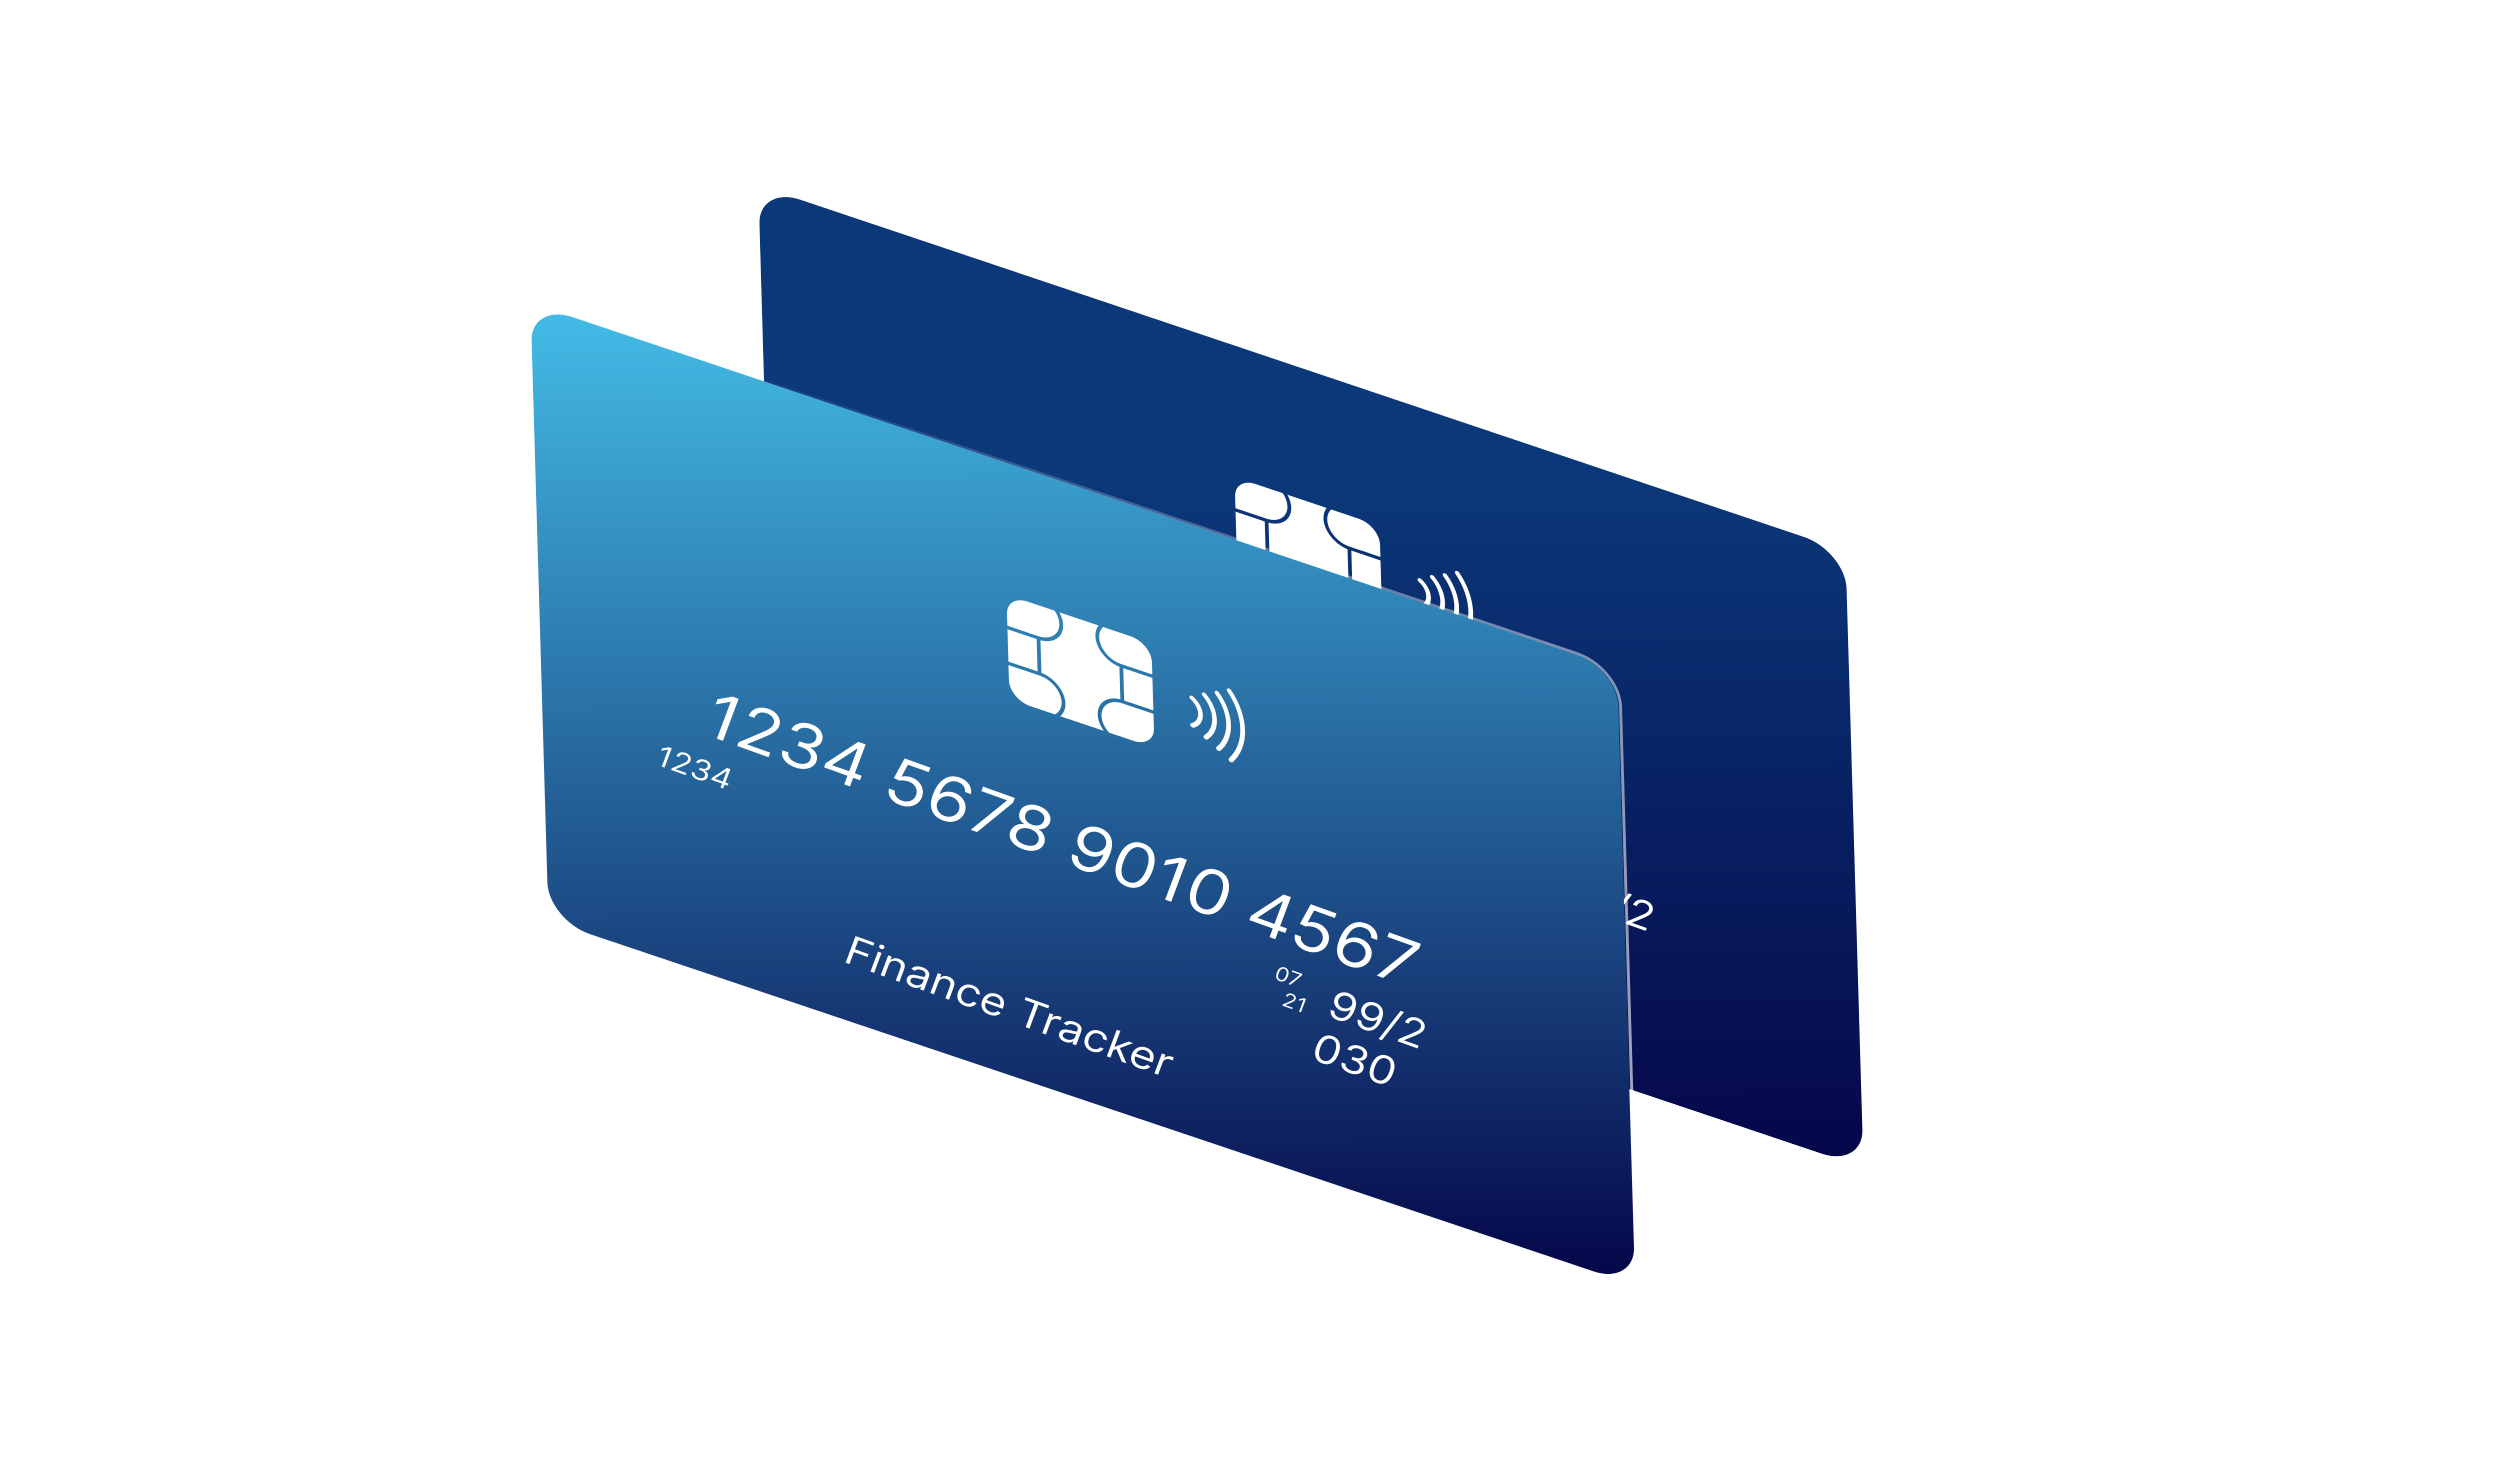<svg width="640" height="376" viewBox="0 0 640 376" fill="none" xmlns="http://www.w3.org/2000/svg">
<g filter="url(#filter0_d_1_236)">
<path opacity="0.18" fill-rule="evenodd" clip-rule="evenodd" d="M474.603 262.104C474.759 267.46 470.121 270.202 464.24 268.225L207.206 181.867C201.325 179.89 196.433 173.952 196.277 168.59L192.235 30.044C192.079 24.688 196.718 21.945 202.598 23.922L459.625 110.281C465.506 112.258 470.398 118.202 470.554 123.558L474.596 262.104L474.603 262.104Z" fill="white"/>
<path fill-rule="evenodd" clip-rule="evenodd" d="M474.603 262.104C474.759 267.46 470.121 270.202 464.24 268.225L207.206 181.867C201.325 179.89 196.433 173.952 196.277 168.59L192.235 30.044C192.079 24.688 196.718 21.945 202.598 23.922L459.625 110.281C465.506 112.258 470.398 118.202 470.554 123.558L474.596 262.104L474.603 262.104Z" fill="url(#paint0_linear_1_236)"/>
<path d="M228.197 134.296L226.335 139.252L225.624 138.999L227.25 134.671L227.215 134.659L225.48 134.951L225.709 134.341L227.486 134.042L228.197 134.296ZM228.024 139.855L228.187 139.42L230.798 138.321C231.105 138.192 231.361 138.077 231.566 137.974C231.772 137.87 231.936 137.762 232.058 137.65C232.183 137.538 232.274 137.405 232.331 137.254C232.396 137.079 232.403 136.911 232.352 136.748C232.302 136.586 232.205 136.439 232.061 136.309C231.917 136.179 231.739 136.076 231.527 136C231.301 135.92 231.09 135.889 230.892 135.908C230.696 135.926 230.526 135.989 230.382 136.097C230.239 136.205 230.133 136.354 230.062 136.542L229.385 136.301C229.494 136.01 229.669 135.784 229.91 135.621C230.151 135.458 230.432 135.364 230.751 135.339C231.072 135.315 231.404 135.364 231.746 135.486C232.09 135.609 232.372 135.779 232.592 135.996C232.811 136.214 232.958 136.454 233.03 136.716C233.103 136.978 233.092 137.236 232.996 137.491C232.928 137.674 232.821 137.838 232.678 137.984C232.536 138.129 232.33 138.275 232.059 138.419C231.79 138.563 231.43 138.727 230.979 138.912L229.213 139.632L229.199 139.671L231.928 140.645L231.728 141.178L228.024 139.855ZM234.871 142.377C234.493 142.242 234.176 142.066 233.921 141.851C233.668 141.636 233.491 141.4 233.39 141.143C233.292 140.884 233.284 140.623 233.366 140.357L234.089 140.615C234.044 140.78 234.057 140.942 234.128 141.099C234.2 141.254 234.317 141.397 234.479 141.526C234.64 141.655 234.834 141.76 235.06 141.84C235.312 141.93 235.549 141.973 235.772 141.968C235.995 141.964 236.187 141.915 236.347 141.822C236.508 141.73 236.621 141.596 236.686 141.422C236.755 141.24 236.762 141.06 236.707 140.883C236.653 140.704 236.537 140.539 236.36 140.386C236.184 140.233 235.946 140.103 235.648 139.997L235.178 139.829L235.378 139.297L235.848 139.465C236.081 139.548 236.299 139.585 236.501 139.577C236.706 139.57 236.882 139.519 237.03 139.425C237.18 139.332 237.287 139.199 237.353 139.025C237.416 138.857 237.427 138.695 237.385 138.539C237.344 138.384 237.256 138.243 237.122 138.116C236.989 137.99 236.815 137.888 236.599 137.811C236.396 137.739 236.193 137.702 235.99 137.701C235.789 137.699 235.61 137.736 235.453 137.814C235.297 137.89 235.183 138.008 235.112 138.17L234.424 137.924C234.533 137.668 234.711 137.474 234.958 137.341C235.206 137.206 235.491 137.134 235.813 137.124C236.137 137.116 236.468 137.172 236.807 137.293C237.17 137.422 237.458 137.596 237.672 137.813C237.885 138.028 238.024 138.262 238.088 138.513C238.152 138.765 238.14 139.007 238.052 139.241C237.947 139.52 237.771 139.727 237.523 139.862C237.277 139.998 236.991 140.05 236.667 140.02L236.652 140.059C237.004 140.243 237.243 140.48 237.371 140.769C237.499 141.056 237.504 141.357 237.386 141.672C237.285 141.941 237.107 142.152 236.852 142.305C236.6 142.456 236.302 142.54 235.958 142.556C235.614 142.572 235.251 142.513 234.871 142.377ZM238.297 142.37L238.483 141.877L242.358 139.351L242.782 139.503L242.495 140.268L242.208 140.165L239.28 142.073L239.266 142.112L242.741 143.353L242.541 143.885L238.297 142.37ZM240.68 144.374L241.118 143.207L241.204 142.977L242.542 139.417L243.218 139.658L241.356 144.615L240.68 144.374Z" fill="white"/>
<path d="M401.446 197.019C401.775 197.139 402.085 197.31 402.376 197.532C402.666 197.754 402.903 198.034 403.084 198.373C403.267 198.709 403.363 199.114 403.373 199.587C403.383 200.06 403.271 200.609 403.037 201.233C402.81 201.838 402.541 202.35 402.229 202.771C401.92 203.19 401.579 203.515 401.205 203.745C400.833 203.976 400.435 204.11 400.012 204.147C399.591 204.185 399.154 204.123 398.701 203.961C398.251 203.8 397.877 203.581 397.581 203.304C397.287 203.026 397.078 202.711 396.954 202.361C396.834 202.009 396.81 201.642 396.881 201.261L397.839 201.604C397.809 201.947 397.883 202.266 398.064 202.562C398.247 202.856 398.551 203.079 398.975 203.23C399.596 203.452 400.171 203.398 400.701 203.068C401.234 202.739 401.658 202.156 401.971 201.319L401.909 201.297C401.692 201.43 401.458 201.528 401.206 201.591C400.954 201.654 400.691 201.678 400.417 201.663C400.144 201.649 399.868 201.591 399.591 201.492C399.13 201.327 398.744 201.08 398.431 200.75C398.122 200.418 397.916 200.042 397.812 199.621C397.712 199.198 397.744 198.768 397.909 198.33C398.065 197.913 398.317 197.572 398.667 197.305C399.019 197.037 399.435 196.872 399.912 196.809C400.393 196.748 400.904 196.817 401.446 197.019ZM401.172 197.749C400.842 197.631 400.519 197.595 400.202 197.64C399.889 197.683 399.611 197.795 399.369 197.974C399.13 198.153 398.957 198.383 398.851 198.667C398.745 198.95 398.721 199.234 398.781 199.519C398.844 199.803 398.978 200.059 399.183 200.288C399.391 200.516 399.661 200.689 399.99 200.807C400.239 200.896 400.486 200.937 400.732 200.932C400.978 200.925 401.208 200.878 401.421 200.791C401.638 200.703 401.827 200.583 401.988 200.432C402.149 200.279 402.267 200.102 402.343 199.9C402.442 199.635 402.46 199.359 402.395 199.072C402.333 198.786 402.197 198.524 401.986 198.285C401.778 198.048 401.507 197.869 401.172 197.749ZM408.346 199.486C408.675 199.606 408.985 199.778 409.276 200C409.566 200.222 409.803 200.502 409.984 200.841C410.167 201.177 410.263 201.582 410.273 202.055C410.283 202.528 410.171 203.076 409.937 203.701C409.71 204.305 409.441 204.818 409.129 205.238C408.82 205.658 408.479 205.983 408.105 206.213C407.733 206.444 407.335 206.578 406.912 206.615C406.491 206.653 406.054 206.59 405.601 206.429C405.151 206.267 404.777 206.049 404.48 205.772C404.187 205.493 403.978 205.179 403.854 204.828C403.734 204.476 403.71 204.11 403.781 203.729L404.739 204.071C404.709 204.415 404.783 204.734 404.964 205.029C405.147 205.323 405.451 205.546 405.875 205.698C406.496 205.92 407.071 205.866 407.601 205.536C408.134 205.207 408.558 204.624 408.871 203.787L408.809 203.764C408.592 203.898 408.358 203.996 408.106 204.059C407.854 204.122 407.591 204.146 407.317 204.131C407.044 204.116 406.768 204.059 406.491 203.96C406.03 203.795 405.644 203.548 405.331 203.217C405.022 202.886 404.816 202.51 404.712 202.088C404.612 201.666 404.644 201.236 404.809 200.797C404.965 200.381 405.217 200.04 405.567 199.773C405.919 199.505 406.335 199.34 406.812 199.277C407.293 199.215 407.804 199.285 408.346 199.486ZM408.072 200.217C407.742 200.099 407.419 200.062 407.102 200.107C406.789 200.151 406.511 200.263 406.269 200.442C406.03 200.62 405.857 200.851 405.751 201.134C405.645 201.418 405.621 201.702 405.681 201.987C405.744 202.27 405.878 202.527 406.083 202.756C406.291 202.983 406.561 203.156 406.89 203.274C407.139 203.363 407.386 203.405 407.631 203.4C407.878 203.392 408.108 203.345 408.321 203.259C408.538 203.171 408.727 203.051 408.888 202.9C409.049 202.747 409.167 202.569 409.243 202.368C409.342 202.102 409.36 201.826 409.295 201.539C409.233 201.254 409.097 200.991 408.886 200.753C408.678 200.515 408.407 200.337 408.072 200.217ZM415.629 201.835L409.985 209.051L409.137 208.747L414.781 201.531L415.629 201.835ZM414.043 209.342L414.267 208.744L417.842 207.236C418.262 207.06 418.612 206.901 418.893 206.761C419.175 206.618 419.4 206.47 419.568 206.316C419.738 206.162 419.863 205.98 419.941 205.772C420.03 205.533 420.04 205.302 419.969 205.078C419.901 204.855 419.769 204.655 419.571 204.476C419.374 204.298 419.13 204.156 418.84 204.053C418.531 203.942 418.241 203.9 417.97 203.926C417.702 203.951 417.47 204.037 417.272 204.185C417.076 204.333 416.93 204.537 416.833 204.796L415.907 204.465C416.056 204.066 416.296 203.755 416.626 203.532C416.956 203.309 417.34 203.18 417.777 203.145C418.217 203.112 418.671 203.179 419.14 203.346C419.611 203.515 419.997 203.748 420.298 204.047C420.599 204.345 420.799 204.674 420.899 205.034C420.999 205.393 420.983 205.748 420.852 206.098C420.758 206.348 420.613 206.573 420.416 206.774C420.222 206.974 419.94 207.173 419.568 207.371C419.201 207.569 418.708 207.794 418.09 208.048L415.672 209.036L415.652 209.089L419.39 210.426L419.116 211.156L414.043 209.342ZM394.776 215.005C394.184 214.794 393.731 214.477 393.417 214.056C393.104 213.633 392.935 213.121 392.91 212.523C392.886 211.921 393.012 211.251 393.289 210.512C393.565 209.777 393.91 209.188 394.325 208.747C394.743 208.304 395.212 208.019 395.731 207.894C396.254 207.767 396.808 207.808 397.394 208.018C397.981 208.228 398.43 208.545 398.743 208.971C399.059 209.395 399.229 209.908 399.253 210.509C399.28 211.109 399.156 211.776 398.881 212.511C398.604 213.251 398.257 213.842 397.842 214.286C397.427 214.728 396.96 215.012 396.441 215.137C395.922 215.261 395.367 215.217 394.776 215.005ZM395.05 214.274C395.636 214.484 396.181 214.408 396.685 214.046C397.189 213.684 397.607 213.06 397.938 212.174C398.159 211.585 398.273 211.057 398.278 210.59C398.287 210.123 398.193 209.732 397.997 209.416C397.804 209.101 397.513 208.874 397.126 208.735C396.545 208.527 395.999 208.607 395.491 208.975C394.982 209.341 394.563 209.965 394.232 210.849C394.011 211.438 393.897 211.964 393.889 212.428C393.881 212.893 393.975 213.281 394.169 213.594C394.366 213.908 394.659 214.135 395.05 214.274ZM401.781 217.51C401.262 217.325 400.829 217.084 400.479 216.789C400.133 216.494 399.89 216.17 399.753 215.817C399.618 215.463 399.607 215.104 399.72 214.74L400.709 215.093C400.648 215.32 400.666 215.541 400.764 215.757C400.862 215.97 401.022 216.165 401.243 216.343C401.465 216.52 401.73 216.664 402.039 216.774C402.384 216.898 402.71 216.956 403.015 216.95C403.32 216.943 403.583 216.877 403.802 216.749C404.022 216.622 404.177 216.439 404.267 216.2C404.36 215.95 404.37 215.703 404.295 215.46C404.22 215.215 404.062 214.988 403.82 214.778C403.578 214.569 403.253 214.391 402.844 214.245L402.2 214.015L402.474 213.284L403.118 213.514C403.437 213.629 403.736 213.68 404.013 213.669C404.293 213.658 404.534 213.589 404.737 213.461C404.942 213.333 405.089 213.15 405.179 212.911C405.265 212.68 405.28 212.459 405.224 212.245C405.167 212.032 405.047 211.838 404.862 211.664C404.681 211.491 404.442 211.352 404.146 211.246C403.869 211.147 403.591 211.096 403.313 211.095C403.038 211.092 402.793 211.143 402.578 211.25C402.363 211.354 402.207 211.517 402.11 211.738L401.167 211.401C401.317 211.05 401.561 210.783 401.899 210.601C402.239 210.416 402.629 210.317 403.07 210.304C403.514 210.292 403.968 210.369 404.431 210.534C404.928 210.712 405.323 210.95 405.615 211.248C405.908 211.543 406.098 211.864 406.186 212.209C406.273 212.554 406.257 212.887 406.136 213.208C405.993 213.591 405.751 213.875 405.412 214.06C405.075 214.246 404.684 214.318 404.239 214.277L404.219 214.33C404.701 214.583 405.029 214.907 405.204 215.304C405.38 215.698 405.387 216.111 405.225 216.543C405.086 216.912 404.843 217.202 404.494 217.411C404.149 217.619 403.741 217.734 403.269 217.756C402.798 217.779 402.302 217.697 401.781 217.51ZM408.727 219.994C408.135 219.783 407.682 219.466 407.368 219.045C407.055 218.622 406.886 218.111 406.861 217.512C406.837 216.911 406.963 216.24 407.241 215.501C407.516 214.766 407.861 214.178 408.276 213.736C408.694 213.293 409.163 213.009 409.682 212.883C410.205 212.756 410.759 212.797 411.346 213.007C411.932 213.217 412.381 213.534 412.694 213.96C413.01 214.384 413.18 214.897 413.204 215.498C413.231 216.098 413.107 216.765 412.832 217.501C412.555 218.24 412.208 218.832 411.793 219.275C411.378 219.717 410.911 220.001 410.392 220.126C409.873 220.25 409.318 220.206 408.727 219.994ZM409.001 219.264C409.587 219.473 410.132 219.397 410.636 219.035C411.14 218.673 411.558 218.049 411.89 217.163C412.11 216.575 412.224 216.046 412.23 215.579C412.238 215.113 412.144 214.721 411.948 214.405C411.755 214.09 411.464 213.863 411.077 213.724C410.496 213.517 409.951 213.597 409.442 213.964C408.934 214.33 408.514 214.955 408.183 215.838C407.962 216.427 407.848 216.953 407.84 217.418C407.832 217.882 407.926 218.27 408.12 218.583C408.317 218.897 408.611 219.124 409.001 219.264Z" fill="white"/>
<path d="M383.86 193.937C383.563 193.831 383.336 193.672 383.178 193.461C383.021 193.249 382.936 192.992 382.923 192.692C382.911 192.391 382.975 192.054 383.114 191.684C383.252 191.315 383.426 191.02 383.634 190.799C383.844 190.576 384.079 190.434 384.34 190.371C384.602 190.307 384.881 190.328 385.175 190.433C385.47 190.538 385.695 190.698 385.852 190.911C386.011 191.124 386.096 191.381 386.108 191.683C386.122 191.983 386.06 192.318 385.921 192.687C385.782 193.058 385.608 193.354 385.399 193.577C385.191 193.798 384.957 193.941 384.696 194.004C384.436 194.065 384.157 194.043 383.86 193.937ZM383.998 193.571C384.292 193.676 384.566 193.638 384.819 193.456C385.072 193.275 385.281 192.962 385.448 192.518C385.559 192.222 385.616 191.958 385.619 191.723C385.623 191.489 385.576 191.293 385.478 191.134C385.38 190.976 385.235 190.862 385.04 190.793C384.748 190.689 384.475 190.729 384.219 190.913C383.964 191.097 383.753 191.41 383.587 191.853C383.476 192.148 383.419 192.412 383.415 192.645C383.411 192.878 383.458 193.073 383.555 193.23C383.654 193.387 383.802 193.501 383.998 193.571ZM386.048 194.666L388.987 192.294L388.997 192.267L386.915 191.523L387.052 191.157L389.639 192.081L389.494 192.468L386.561 194.849L386.048 194.666Z" fill="white"/>
<path d="M384.484 200.189L384.597 199.889L386.392 199.133C386.602 199.045 386.778 198.965 386.919 198.895C387.061 198.823 387.174 198.749 387.258 198.672C387.344 198.594 387.406 198.503 387.445 198.399C387.49 198.279 387.495 198.163 387.459 198.051C387.425 197.939 387.359 197.838 387.26 197.749C387.161 197.659 387.038 197.588 386.892 197.536C386.737 197.481 386.591 197.46 386.455 197.473C386.321 197.485 386.204 197.528 386.105 197.602C386.007 197.677 385.934 197.779 385.885 197.909L385.42 197.743C385.495 197.543 385.615 197.387 385.781 197.275C385.946 197.163 386.139 197.098 386.359 197.081C386.579 197.064 386.808 197.098 387.043 197.182C387.279 197.267 387.473 197.384 387.624 197.534C387.775 197.683 387.876 197.848 387.926 198.029C387.976 198.209 387.968 198.387 387.903 198.563C387.855 198.688 387.783 198.801 387.684 198.902C387.587 199.002 387.445 199.102 387.258 199.201C387.074 199.3 386.826 199.413 386.516 199.54L385.302 200.035L385.292 200.062L387.169 200.733L387.032 201.1L384.484 200.189ZM390.544 198.487L389.265 201.898L388.776 201.724L389.893 198.746L389.869 198.737L388.676 198.937L388.834 198.518L390.056 198.312L390.544 198.487Z" fill="white"/>
<path d="M245.302 121.653L241.288 132.403L239.747 131.85L243.252 122.465L243.177 122.438L239.422 123.066L239.915 121.743L243.762 121.1L245.302 121.653ZM244.945 133.716L245.298 132.772L250.947 130.395C251.609 130.117 252.163 129.867 252.607 129.645C253.053 129.42 253.407 129.187 253.672 128.944C253.941 128.7 254.138 128.413 254.26 128.084C254.402 127.706 254.416 127.34 254.304 126.987C254.196 126.634 253.986 126.317 253.674 126.034C253.361 125.751 252.976 125.527 252.516 125.362C252.027 125.187 251.569 125.12 251.141 125.16C250.718 125.199 250.35 125.335 250.038 125.568C249.729 125.802 249.499 126.124 249.346 126.534L247.88 126.008C248.115 125.378 248.494 124.886 249.015 124.534C249.536 124.181 250.143 123.978 250.834 123.925C251.53 123.873 252.248 123.98 252.989 124.246C253.734 124.514 254.345 124.884 254.821 125.357C255.297 125.829 255.615 126.35 255.773 126.919C255.932 127.488 255.908 128.049 255.701 128.601C255.554 128.997 255.324 129.353 255.013 129.67C254.708 129.985 254.262 130.299 253.676 130.612C253.095 130.924 252.316 131.279 251.341 131.679L247.519 133.236L247.488 133.32L253.4 135.443L252.969 136.597L244.945 133.716ZM259.777 139.208C258.957 138.914 258.271 138.533 257.718 138.064C257.169 137.597 256.785 137.085 256.567 136.526C256.353 135.965 256.335 135.397 256.513 134.822L258.078 135.384C257.981 135.742 258.01 136.092 258.165 136.433C258.32 136.771 258.574 137.08 258.924 137.36C259.275 137.641 259.694 137.869 260.183 138.045C260.729 138.241 261.244 138.334 261.726 138.325C262.209 138.316 262.624 138.211 262.971 138.01C263.318 137.809 263.562 137.52 263.703 137.142C263.851 136.746 263.865 136.357 263.746 135.972C263.628 135.585 263.377 135.225 262.994 134.893C262.611 134.561 262.096 134.279 261.45 134.047L260.432 133.681L260.863 132.526L261.882 132.892C262.387 133.073 262.858 133.156 263.297 133.138C263.739 133.123 264.12 133.013 264.44 132.811C264.764 132.61 264.997 132.32 265.138 131.942C265.274 131.578 265.297 131.227 265.207 130.889C265.117 130.552 264.926 130.245 264.635 129.97C264.347 129.696 263.97 129.475 263.502 129.307C263.063 129.149 262.624 129.069 262.183 129.066C261.749 129.06 261.362 129.142 261.022 129.309C260.684 129.474 260.437 129.73 260.283 130.08L258.793 129.545C259.028 128.99 259.413 128.569 259.948 128.281C260.484 127.989 261.101 127.834 261.799 127.814C262.5 127.796 263.217 127.919 263.95 128.182C264.737 128.464 265.361 128.841 265.824 129.313C266.288 129.781 266.589 130.288 266.728 130.834C266.867 131.38 266.841 131.907 266.652 132.414C266.426 133.02 266.045 133.468 265.509 133.76C264.977 134.053 264.359 134.167 263.656 134.101L263.624 134.185C264.386 134.585 264.905 135.099 265.183 135.726C265.462 136.35 265.474 137.004 265.219 137.686C265.001 138.27 264.616 138.728 264.066 139.058C263.521 139.386 262.875 139.567 262.13 139.601C261.385 139.635 260.6 139.504 259.777 139.208ZM267.194 139.205L267.594 138.134L275.974 132.666L276.893 132.996L276.274 134.655L275.653 134.432L269.321 138.564L269.29 138.648L276.817 141.35L276.385 142.505L267.194 139.205ZM272.358 143.559L273.302 141.029L273.489 140.53L276.372 132.809L277.837 133.335L273.823 144.085L272.358 143.559ZM286.728 148.885C285.999 148.624 285.388 148.266 284.896 147.811C284.404 147.356 284.062 146.852 283.869 146.299C283.676 145.746 283.666 145.19 283.836 144.633L285.327 145.168C285.203 145.675 285.314 146.171 285.658 146.656C286.009 147.139 286.509 147.497 287.159 147.73C287.681 147.918 288.183 147.981 288.666 147.92C289.153 147.861 289.579 147.693 289.946 147.415C290.318 147.136 290.589 146.767 290.76 146.309C290.935 145.84 290.969 145.378 290.862 144.923C290.761 144.466 290.539 144.055 290.196 143.69C289.853 143.324 289.412 143.043 288.871 142.845C288.483 142.701 288.064 142.609 287.615 142.566C287.167 142.521 286.781 142.531 286.456 142.597L285.07 141.932L287.816 136.918L294.423 139.29L293.992 140.445L288.676 138.536L287.045 141.546L287.12 141.573C287.446 141.492 287.827 141.464 288.264 141.49C288.7 141.515 289.132 141.605 289.558 141.758C290.336 142.037 290.971 142.444 291.462 142.977C291.958 143.509 292.279 144.108 292.425 144.775C292.574 145.444 292.519 146.127 292.259 146.823C292.003 147.509 291.592 148.056 291.026 148.464C290.466 148.87 289.811 149.115 289.061 149.199C288.313 149.28 287.535 149.175 286.728 148.885ZM297.616 152.795C297.097 152.6 296.606 152.329 296.145 151.981C295.683 151.633 295.309 151.19 295.02 150.654C294.734 150.115 294.582 149.471 294.565 148.723C294.55 147.971 294.728 147.099 295.099 146.105C295.455 145.153 295.875 144.348 296.361 143.689C296.848 143.026 297.386 142.515 297.976 142.155C298.567 141.792 299.195 141.581 299.86 141.522C300.529 141.465 301.222 141.565 301.938 141.822C302.651 142.078 303.239 142.426 303.704 142.866C304.174 143.305 304.505 143.801 304.697 144.354C304.89 144.908 304.934 145.481 304.83 146.075L303.314 145.53C303.354 144.997 303.23 144.498 302.944 144.034C302.657 143.57 302.178 143.217 301.507 142.977C300.522 142.623 299.61 142.706 298.773 143.227C297.939 143.749 297.276 144.664 296.783 145.971L296.882 146.007C297.225 145.793 297.595 145.638 297.993 145.542C298.395 145.445 298.813 145.408 299.245 145.433C299.677 145.457 300.111 145.547 300.546 145.703C301.274 145.965 301.883 146.358 302.373 146.883C302.864 147.404 303.191 148 303.354 148.67C303.518 149.336 303.471 150.016 303.212 150.708C302.964 151.373 302.561 151.919 302.002 152.346C301.445 152.769 300.787 153.028 300.028 153.125C299.274 153.22 298.47 153.109 297.616 152.795ZM298.047 151.64C298.569 151.827 299.078 151.885 299.574 151.813C300.075 151.743 300.514 151.565 300.893 151.281C301.275 150.997 301.552 150.628 301.722 150.173C301.888 149.729 301.921 149.282 301.82 148.834C301.726 148.383 301.514 147.976 301.185 147.611C300.86 147.249 300.437 146.974 299.916 146.787C299.522 146.645 299.131 146.58 298.742 146.591C298.354 146.599 297.989 146.67 297.648 146.806C297.31 146.942 297.014 147.132 296.759 147.374C296.506 147.612 296.319 147.892 296.199 148.214C296.04 148.641 296.009 149.082 296.106 149.538C296.208 149.995 296.423 150.412 296.752 150.788C297.086 151.166 297.517 151.45 298.047 151.64ZM304.758 155.192L313.998 147.724L314.03 147.64L307.472 145.285L307.903 144.13L316.051 147.056L315.596 148.273L306.373 155.772L304.758 155.192ZM318.114 160.155C317.262 159.849 316.556 159.45 315.997 158.96C315.444 158.468 315.069 157.93 314.873 157.348C314.679 156.762 314.692 156.18 314.913 155.6C315.079 155.144 315.341 154.762 315.7 154.454C316.061 154.143 316.475 153.925 316.945 153.8C317.42 153.673 317.902 153.657 318.392 153.754L318.415 153.691C317.856 153.339 317.48 152.877 317.285 152.303C317.092 151.726 317.105 151.153 317.322 150.584C317.521 150.036 317.867 149.607 318.359 149.295C318.851 148.984 319.433 148.808 320.106 148.767C320.782 148.729 321.493 148.843 322.238 149.111C322.975 149.375 323.587 149.736 324.074 150.192C324.561 150.649 324.89 151.152 325.06 151.701C325.235 152.252 325.222 152.801 325.022 153.349C324.805 153.918 324.431 154.361 323.899 154.678C323.373 154.993 322.787 155.11 322.141 155.029L322.118 155.092C322.551 155.327 322.903 155.642 323.174 156.036C323.445 156.428 323.619 156.857 323.693 157.324C323.769 157.788 323.724 158.248 323.558 158.704C323.337 159.284 322.957 159.735 322.419 160.057C321.886 160.378 321.246 160.551 320.499 160.577C319.758 160.6 318.963 160.46 318.114 160.155ZM318.546 159C319.121 159.207 319.647 159.306 320.124 159.299C320.601 159.292 321.007 159.185 321.342 158.98C321.677 158.775 321.918 158.481 322.066 158.097C322.214 157.69 322.223 157.286 322.095 156.887C321.967 156.488 321.725 156.124 321.37 155.793C321.018 155.465 320.573 155.204 320.035 155.011C319.493 154.816 318.975 154.731 318.482 154.757C317.993 154.783 317.568 154.909 317.208 155.132C316.851 155.358 316.599 155.674 316.452 156.081C316.304 156.465 316.288 156.84 316.405 157.207C316.525 157.576 316.767 157.915 317.131 158.224C317.494 158.533 317.966 158.792 318.546 159ZM320.451 153.898C320.906 154.061 321.339 154.129 321.748 154.102C322.162 154.076 322.521 153.961 322.827 153.757C323.134 153.553 323.358 153.267 323.501 152.897C323.632 152.532 323.649 152.179 323.551 151.838C323.454 151.494 323.257 151.185 322.96 150.912C322.665 150.635 322.283 150.412 321.815 150.244C321.339 150.073 320.895 149.999 320.482 150.022C320.071 150.041 319.718 150.152 319.421 150.355C319.126 150.555 318.913 150.837 318.781 151.203C318.638 151.572 318.615 151.931 318.71 152.279C318.81 152.628 319.009 152.944 319.307 153.225C319.606 153.507 319.987 153.731 320.451 153.898ZM337.908 154.737C338.429 154.928 338.919 155.199 339.379 155.551C339.84 155.903 340.214 156.347 340.502 156.883C340.791 157.415 340.944 158.055 340.961 158.803C340.977 159.552 340.801 160.419 340.433 161.406C340.076 162.361 339.652 163.171 339.159 163.836C338.672 164.498 338.133 165.011 337.542 165.374C336.955 165.739 336.327 165.95 335.658 166.007C334.993 166.066 334.302 165.967 333.586 165.71C332.874 165.454 332.283 165.107 331.812 164.668C331.348 164.228 331.017 163.73 330.821 163.175C330.629 162.618 330.59 162.039 330.702 161.436L332.218 161.98C332.17 162.523 332.289 163.028 332.574 163.495C332.865 163.961 333.346 164.314 334.017 164.555C334.998 164.907 335.908 164.823 336.745 164.302C337.587 163.783 338.255 162.862 338.749 161.539L338.65 161.504C338.308 161.714 337.938 161.869 337.539 161.968C337.141 162.067 336.726 162.105 336.293 162.08C335.861 162.056 335.425 161.965 334.986 161.808C334.258 161.546 333.646 161.154 333.151 160.631C332.662 160.106 332.335 159.51 332.17 158.844C332.011 158.176 332.061 157.495 332.32 156.802C332.566 156.144 332.964 155.605 333.516 155.184C334.073 154.761 334.729 154.5 335.484 154.402C336.243 154.306 337.051 154.417 337.908 154.737ZM337.477 155.892C336.955 155.704 336.444 155.646 335.944 155.716C335.449 155.785 335.01 155.96 334.627 156.244C334.25 156.525 333.978 156.889 333.81 157.337C333.643 157.785 333.607 158.235 333.701 158.685C333.802 159.134 334.014 159.54 334.339 159.902C334.669 160.263 335.095 160.537 335.616 160.724C336.01 160.865 336.4 160.932 336.788 160.925C337.177 160.914 337.541 160.84 337.878 160.703C338.221 160.564 338.519 160.375 338.773 160.137C339.027 159.895 339.214 159.615 339.333 159.296C339.49 158.877 339.517 158.44 339.414 157.986C339.315 157.534 339.099 157.119 338.766 156.741C338.437 156.365 338.007 156.082 337.477 155.892ZM344.797 169.735C343.861 169.399 343.145 168.898 342.647 168.231C342.151 167.561 341.882 166.752 341.842 165.805C341.802 164.854 342.001 163.794 342.437 162.625C342.871 161.464 343.415 160.534 344.07 159.837C344.73 159.137 345.471 158.688 346.291 158.491C347.117 158.291 347.993 158.358 348.921 158.691C349.848 159.024 350.559 159.527 351.054 160.201C351.555 160.873 351.825 161.684 351.864 162.635C351.909 163.584 351.714 164.639 351.281 165.801C350.844 166.97 350.298 167.904 349.642 168.605C348.987 169.303 348.249 169.75 347.429 169.948C346.61 170.142 345.733 170.071 344.797 169.735ZM345.228 168.58C346.155 168.913 347.017 168.794 347.813 168.223C348.608 167.651 349.267 166.665 349.79 165.266C350.138 164.335 350.316 163.5 350.324 162.761C350.336 162.023 350.187 161.404 349.877 160.903C349.57 160.404 349.11 160.045 348.497 159.825C347.578 159.495 346.717 159.62 345.913 160.201C345.111 160.778 344.449 161.764 343.928 163.161C343.58 164.091 343.401 164.924 343.389 165.658C343.378 166.392 343.527 167.007 343.835 167.503C344.147 168 344.611 168.359 345.228 168.58ZM360.119 162.878L356.105 173.629L354.565 173.076L358.069 163.69L357.995 163.663L354.239 164.291L354.733 162.968L358.579 162.325L360.119 162.878ZM363.856 176.579C362.921 176.243 362.204 175.741 361.706 175.074C361.21 174.404 360.942 173.595 360.901 172.648C360.861 171.697 361.06 170.638 361.496 169.469C361.93 168.307 362.475 167.377 363.129 166.68C363.79 165.98 364.53 165.532 365.35 165.334C366.176 165.135 367.053 165.201 367.98 165.534C368.907 165.867 369.619 166.371 370.114 167.045C370.614 167.716 370.884 168.528 370.923 169.478C370.968 170.427 370.774 171.482 370.34 172.644C369.903 173.813 369.357 174.748 368.701 175.449C368.046 176.146 367.309 176.594 366.488 176.791C365.669 176.985 364.792 176.915 363.856 176.579ZM364.287 175.424C365.215 175.757 366.076 175.637 366.872 175.066C367.668 174.494 368.327 173.509 368.849 172.109C369.197 171.178 369.375 170.343 369.383 169.604C369.396 168.866 369.247 168.247 368.936 167.747C368.629 167.248 368.169 166.888 367.557 166.668C366.638 166.338 365.776 166.463 364.973 167.044C364.17 167.621 363.508 168.608 362.987 170.004C362.639 170.935 362.46 171.767 362.449 172.501C362.438 173.236 362.586 173.85 362.894 174.346C363.206 174.843 363.671 175.202 364.287 175.424ZM230.722 146.214L231.122 145.143L239.502 139.675L240.421 140.005L239.802 141.663L239.181 141.441L232.849 145.572L232.817 145.656L240.344 148.359L239.913 149.514L230.722 146.214ZM235.885 150.568L236.83 148.038L237.016 147.539L239.9 139.817L241.365 140.344L237.351 151.094L235.885 150.568ZM245.337 154.128C244.608 153.866 243.998 153.508 243.505 153.054C243.013 152.599 242.671 152.095 242.478 151.542C242.286 150.989 242.275 150.433 242.446 149.875L243.936 150.41C243.812 150.918 243.923 151.414 244.268 151.899C244.618 152.382 245.118 152.74 245.768 152.973C246.29 153.16 246.792 153.224 247.275 153.163C247.762 153.104 248.189 152.935 248.555 152.658C248.927 152.379 249.198 152.01 249.37 151.552C249.545 151.083 249.579 150.621 249.472 150.166C249.37 149.709 249.148 149.297 248.805 148.932C248.463 148.567 248.021 148.286 247.48 148.087C247.092 147.944 246.673 147.851 246.224 147.809C245.777 147.763 245.39 147.774 245.065 147.839L243.679 147.175L246.425 142.16L253.033 144.533L252.601 145.688L247.285 143.779L245.655 146.789L245.729 146.816C246.055 146.734 246.436 146.707 246.873 146.732C247.309 146.758 247.741 146.848 248.167 147.001C248.946 147.28 249.58 147.687 250.071 148.22C250.568 148.752 250.889 149.351 251.034 150.018C251.183 150.687 251.128 151.37 250.868 152.066C250.612 152.752 250.201 153.299 249.635 153.707C249.075 154.113 248.42 154.358 247.671 154.442C246.922 154.523 246.144 154.418 245.337 154.128ZM256.225 158.037C255.706 157.843 255.216 157.572 254.754 157.224C254.293 156.875 253.918 156.433 253.63 155.897C253.343 155.358 253.191 154.714 253.175 153.966C253.159 153.214 253.337 152.341 253.708 151.348C254.064 150.396 254.484 149.59 254.97 148.931C255.457 148.269 255.995 147.758 256.585 147.398C257.176 147.035 257.804 146.824 258.469 146.765C259.139 146.707 259.831 146.807 260.548 147.065C261.26 147.32 261.848 147.668 262.313 148.109C262.783 148.548 263.114 149.044 263.307 149.597C263.499 150.15 263.543 150.724 263.439 151.317L261.924 150.773C261.963 150.24 261.84 149.741 261.553 149.277C261.266 148.813 260.787 148.46 260.116 148.219C259.131 147.866 258.22 147.949 257.382 148.47C256.548 148.992 255.885 149.907 255.392 151.214L255.492 151.25C255.835 151.036 256.205 150.881 256.602 150.785C257.004 150.688 257.422 150.651 257.854 150.675C258.287 150.7 258.72 150.79 259.155 150.946C259.883 151.207 260.493 151.601 260.982 152.126C261.473 152.647 261.8 153.243 261.963 153.913C262.127 154.579 262.08 155.258 261.821 155.951C261.573 156.616 261.17 157.162 260.611 157.588C260.054 158.011 259.396 158.271 258.637 158.368C257.884 158.462 257.079 158.352 256.225 158.037ZM256.656 156.883C257.178 157.07 257.687 157.128 258.183 157.056C258.684 156.986 259.123 156.808 259.502 156.523C259.885 156.24 260.161 155.871 260.331 155.416C260.497 154.972 260.53 154.525 260.43 154.076C260.335 153.626 260.123 153.218 259.794 152.854C259.47 152.492 259.047 152.217 258.525 152.029C258.132 151.888 257.74 151.823 257.351 151.834C256.963 151.842 256.599 151.913 256.257 152.048C255.919 152.185 255.623 152.374 255.369 152.616C255.115 152.855 254.929 153.135 254.808 153.457C254.649 153.884 254.618 154.325 254.715 154.781C254.817 155.238 255.032 155.655 255.362 156.031C255.695 156.408 256.126 156.692 256.656 156.883ZM263.367 160.435L272.608 152.966L272.639 152.882L266.081 150.528L266.512 149.373L274.66 152.298L274.205 153.516L264.982 161.015L263.367 160.435Z" fill="white"/>
<path d="M272.703 189.187L275.244 182.389L280.068 184.119L279.795 184.849L275.945 183.468L275.087 185.765L278.575 187.016L278.302 187.746L274.814 186.495L273.677 189.536L272.703 189.187ZM279.069 191.47L280.976 186.371L281.903 186.704L279.996 191.802L279.069 191.47ZM281.765 185.691C281.584 185.626 281.448 185.518 281.355 185.367C281.266 185.217 281.249 185.069 281.303 184.923C281.358 184.777 281.469 184.675 281.636 184.617C281.806 184.56 281.981 184.564 282.162 184.628C282.342 184.693 282.478 184.801 282.567 184.951C282.659 185.102 282.678 185.25 282.623 185.396C282.569 185.542 282.456 185.644 282.286 185.701C282.119 185.759 281.945 185.755 281.765 185.691ZM283.768 189.677L282.621 192.744L281.694 192.411L283.601 187.313L284.496 187.634L284.198 188.431L284.277 188.459C284.515 188.251 284.808 188.12 285.155 188.066C285.502 188.01 285.904 188.063 286.359 188.227C286.768 188.373 287.099 188.572 287.352 188.824C287.607 189.073 287.766 189.371 287.829 189.718C287.893 190.062 287.845 190.451 287.682 190.885L286.471 194.124L285.544 193.792L286.735 190.605C286.885 190.205 286.879 189.849 286.716 189.537C286.554 189.223 286.259 188.989 285.829 188.835C285.533 188.729 285.249 188.688 284.975 188.713C284.704 188.739 284.463 188.832 284.251 188.992C284.04 189.152 283.879 189.38 283.768 189.677ZM289.896 195.488C289.514 195.351 289.19 195.166 288.923 194.932C288.658 194.697 288.477 194.43 288.381 194.132C288.285 193.831 288.299 193.515 288.423 193.183C288.533 192.891 288.689 192.679 288.893 192.546C289.098 192.411 289.334 192.333 289.601 192.31C289.867 192.288 290.148 192.301 290.442 192.348C290.739 192.395 291.034 192.453 291.326 192.522C291.707 192.614 292.016 192.691 292.251 192.753C292.49 192.813 292.671 192.837 292.795 192.823C292.921 192.811 293.008 192.742 293.055 192.616L293.065 192.589C293.187 192.261 293.176 191.969 293.032 191.711C292.89 191.455 292.606 191.25 292.179 191.097C291.737 190.938 291.359 190.896 291.047 190.969C290.734 191.043 290.492 191.154 290.32 191.304L289.539 190.722C289.812 190.469 290.112 190.303 290.439 190.224C290.768 190.144 291.102 190.126 291.439 190.169C291.78 190.211 292.102 190.286 292.406 190.395C292.6 190.465 292.815 190.564 293.052 190.694C293.291 190.823 293.507 190.99 293.698 191.194C293.892 191.399 294.022 191.65 294.089 191.947C294.156 192.245 294.114 192.596 293.962 193.001L292.706 196.36L291.779 196.028L292.037 195.337L291.99 195.321C291.886 195.409 291.737 195.489 291.543 195.563C291.349 195.637 291.114 195.674 290.837 195.675C290.561 195.676 290.247 195.614 289.896 195.488ZM290.301 194.835C290.667 194.967 290.999 195.017 291.296 194.985C291.595 194.954 291.845 194.866 292.046 194.719C292.249 194.574 292.39 194.395 292.469 194.182L292.737 193.465C292.683 193.491 292.583 193.497 292.437 193.482C292.295 193.466 292.132 193.439 291.95 193.401C291.772 193.363 291.598 193.323 291.429 193.282C291.264 193.24 291.129 193.207 291.025 193.183C290.774 193.123 290.533 193.085 290.301 193.07C290.073 193.053 289.873 193.08 289.7 193.152C289.532 193.222 289.41 193.356 289.336 193.555C289.234 193.828 289.276 194.076 289.462 194.301C289.652 194.525 289.931 194.703 290.301 194.835ZM296.472 194.232L295.325 197.3L294.398 196.967L296.305 191.869L297.2 192.19L296.902 192.986L296.981 193.015C297.219 192.806 297.512 192.675 297.858 192.622C298.206 192.566 298.608 192.619 299.063 192.783C299.472 192.929 299.803 193.128 300.056 193.38C300.311 193.629 300.47 193.927 300.533 194.273C300.597 194.618 300.549 195.007 300.386 195.44L299.175 198.68L298.248 198.348L299.439 195.161C299.589 194.761 299.583 194.404 299.42 194.093C299.258 193.779 298.963 193.545 298.533 193.391C298.237 193.284 297.953 193.244 297.679 193.269C297.408 193.294 297.167 193.387 296.955 193.548C296.744 193.708 296.583 193.936 296.472 194.232ZM303.281 200.273C302.715 200.07 302.27 199.783 301.946 199.41C301.622 199.038 301.424 198.614 301.352 198.139C301.28 197.664 301.339 197.172 301.53 196.664C301.723 196.146 302.007 195.729 302.38 195.414C302.757 195.097 303.19 194.9 303.679 194.822C304.172 194.743 304.691 194.801 305.236 194.996C305.66 195.148 306.017 195.352 306.308 195.607C306.599 195.862 306.809 196.147 306.937 196.464C307.065 196.781 307.095 197.109 307.028 197.446L306.101 197.113C306.117 196.856 306.037 196.594 305.861 196.327C305.688 196.059 305.397 195.852 304.988 195.705C304.627 195.576 304.28 195.542 303.948 195.604C303.62 195.664 303.326 195.811 303.066 196.044C302.81 196.276 302.61 196.584 302.467 196.969C302.319 197.363 302.264 197.733 302.302 198.077C302.342 198.423 302.467 198.725 302.676 198.983C302.888 199.242 303.177 199.438 303.544 199.569C303.785 199.656 304.017 199.699 304.24 199.698C304.462 199.698 304.667 199.656 304.853 199.572C305.038 199.488 305.195 199.363 305.322 199.198L306.249 199.531C306.084 199.813 305.853 200.037 305.556 200.204C305.262 200.37 304.92 200.463 304.529 200.484C304.142 200.503 303.726 200.433 303.281 200.273ZM309.538 202.517C308.957 202.309 308.496 202.02 308.156 201.652C307.818 201.283 307.609 200.862 307.528 200.388C307.45 199.913 307.508 199.415 307.704 198.893C307.899 198.37 308.184 197.951 308.558 197.633C308.935 197.314 309.369 197.116 309.858 197.038C310.351 196.959 310.87 197.017 311.415 197.212C311.729 197.325 312.023 197.48 312.296 197.679C312.57 197.877 312.795 198.121 312.972 198.41C313.149 198.697 313.252 199.03 313.28 199.409C313.307 199.788 313.232 200.215 313.054 200.691L312.93 201.023L308.279 199.355L308.532 198.678L312.241 200.008C312.348 199.72 312.376 199.439 312.324 199.164C312.275 198.891 312.151 198.644 311.951 198.424C311.753 198.206 311.487 198.036 311.152 197.916C310.782 197.783 310.434 197.746 310.106 197.804C309.782 197.861 309.502 197.987 309.266 198.181C309.03 198.375 308.86 198.612 308.755 198.893L308.586 199.345C308.442 199.73 308.399 200.084 308.456 200.408C308.516 200.731 308.662 201.013 308.892 201.254C309.124 201.493 309.427 201.679 309.801 201.813C310.045 201.901 310.276 201.951 310.494 201.964C310.715 201.975 310.92 201.948 311.108 201.883C311.296 201.815 311.463 201.707 311.608 201.558L312.424 202.091C312.234 202.314 311.991 202.483 311.696 202.598C311.401 202.711 311.07 202.763 310.702 202.754C310.335 202.742 309.947 202.664 309.538 202.517ZM270.429 193.933L270.702 193.203L276.736 195.366L276.463 196.097L273.933 195.189L271.665 201.257L270.69 200.908L272.959 194.84L270.429 193.933ZM274.946 202.434L276.852 197.335L277.748 197.657L277.46 198.427L277.523 198.449C277.727 198.236 278.002 198.103 278.349 198.049C278.696 197.995 279.05 198.033 279.412 198.163C279.48 198.187 279.564 198.219 279.666 198.258C279.767 198.297 279.843 198.328 279.894 198.351L279.596 199.148C279.567 199.13 279.499 199.094 279.391 199.04C279.287 198.985 279.173 198.936 279.05 198.892C278.757 198.786 278.475 198.744 278.206 198.766C277.94 198.786 277.706 198.863 277.505 198.996C277.307 199.129 277.165 199.31 277.079 199.54L275.873 202.766L274.946 202.434ZM280.792 204.666C280.41 204.529 280.086 204.344 279.82 204.11C279.554 203.875 279.374 203.608 279.277 203.31C279.181 203.009 279.196 202.693 279.32 202.361C279.429 202.069 279.586 201.857 279.79 201.724C279.995 201.589 280.23 201.511 280.497 201.488C280.764 201.466 281.044 201.479 281.338 201.527C281.636 201.573 281.93 201.631 282.222 201.701C282.604 201.792 282.912 201.869 283.147 201.931C283.386 201.991 283.567 202.015 283.691 202.001C283.817 201.989 283.904 201.92 283.951 201.794L283.961 201.767C284.084 201.44 284.073 201.147 283.929 200.89C283.787 200.633 283.503 200.428 283.076 200.275C282.633 200.116 282.256 200.074 281.943 200.147C281.63 200.221 281.388 200.332 281.216 200.482L280.436 199.901C280.709 199.647 281.008 199.481 281.335 199.402C281.665 199.322 281.998 199.304 282.336 199.347C282.676 199.389 282.999 199.464 283.302 199.573C283.496 199.643 283.711 199.743 283.948 199.873C284.188 200.001 284.403 200.168 284.594 200.372C284.788 200.577 284.918 200.828 284.985 201.125C285.052 201.423 285.01 201.774 284.859 202.179L283.603 205.538L282.676 205.206L282.934 204.516L282.887 204.499C282.782 204.587 282.633 204.668 282.44 204.741C282.246 204.815 282.01 204.852 281.734 204.853C281.457 204.854 281.143 204.792 280.792 204.666ZM281.197 204.013C281.564 204.145 281.895 204.195 282.192 204.163C282.492 204.132 282.742 204.044 282.942 203.897C283.145 203.752 283.286 203.573 283.366 203.36L283.634 202.643C283.579 202.669 283.479 202.675 283.333 202.66C283.191 202.644 283.029 202.617 282.847 202.58C282.668 202.541 282.494 202.501 282.325 202.46C282.16 202.419 282.025 202.385 281.922 202.361C281.671 202.301 281.429 202.263 281.198 202.248C280.969 202.231 280.769 202.259 280.597 202.33C280.428 202.4 280.306 202.534 280.232 202.734C280.13 203.006 280.172 203.254 280.359 203.479C280.548 203.703 280.828 203.881 281.197 204.013ZM287.706 207.131C287.141 206.928 286.696 206.64 286.372 206.268C286.047 205.896 285.849 205.472 285.777 204.997C285.706 204.522 285.765 204.03 285.955 203.521C286.149 203.003 286.432 202.587 286.805 202.271C287.182 201.955 287.615 201.757 288.105 201.68C288.598 201.6 289.117 201.658 289.661 201.854C290.086 202.006 290.443 202.209 290.734 202.464C291.025 202.719 291.234 203.005 291.362 203.322C291.49 203.639 291.521 203.966 291.454 204.304L290.527 203.971C290.543 203.713 290.463 203.451 290.286 203.185C290.113 202.917 289.822 202.71 289.414 202.563C289.052 202.433 288.706 202.399 288.374 202.461C288.045 202.522 287.751 202.668 287.492 202.902C287.236 203.133 287.036 203.442 286.892 203.827C286.745 204.221 286.69 204.59 286.727 204.935C286.767 205.281 286.892 205.583 287.101 205.841C287.313 206.1 287.603 206.295 287.969 206.427C288.21 206.513 288.442 206.556 288.665 206.556C288.888 206.555 289.092 206.513 289.278 206.429C289.464 206.345 289.62 206.221 289.748 206.056L290.675 206.388C290.51 206.67 290.279 206.895 289.982 207.062C289.688 207.228 289.346 207.321 288.955 207.341C288.568 207.36 288.151 207.29 287.706 207.131ZM293.033 206.812L293.38 205.837L293.568 205.905L297.057 204.581L298.204 204.993L294.493 206.387L294.414 206.359L293.033 206.812ZM291.474 208.361L294.015 201.563L294.943 201.896L292.401 208.694L291.474 208.361ZM295.308 209.736L293.894 206.368L294.758 206.06L296.486 210.159L295.308 209.736ZM299.733 211.443C299.151 211.235 298.69 210.947 298.35 210.579C298.013 210.209 297.803 209.788 297.722 209.314C297.644 208.84 297.703 208.341 297.898 207.819C298.093 207.297 298.378 206.877 298.752 206.559C299.13 206.241 299.563 206.042 300.053 205.964C300.545 205.885 301.064 205.943 301.609 206.138C301.923 206.251 302.217 206.407 302.49 206.605C302.764 206.803 302.989 207.047 303.166 207.337C303.344 207.624 303.446 207.957 303.474 208.336C303.502 208.714 303.426 209.142 303.249 209.617L303.124 209.949L298.473 208.281L298.727 207.604L302.435 208.934C302.542 208.646 302.57 208.365 302.519 208.091C302.469 207.817 302.345 207.57 302.145 207.351C301.947 207.132 301.681 206.962 301.346 206.842C300.977 206.71 300.628 206.673 300.301 206.731C299.976 206.788 299.696 206.913 299.46 207.107C299.225 207.301 299.054 207.539 298.949 207.82L298.78 208.271C298.636 208.656 298.593 209.011 298.65 209.335C298.71 209.658 298.856 209.939 299.087 210.18C299.318 210.419 299.621 210.605 299.996 210.74C300.239 210.827 300.47 210.877 300.688 210.89C300.909 210.902 301.114 210.875 301.302 210.809C301.49 210.741 301.657 210.633 301.802 210.484L302.618 211.018C302.428 211.241 302.185 211.409 301.89 211.524C301.595 211.637 301.264 211.689 300.896 211.68C300.529 211.669 300.141 211.59 299.733 211.443ZM303.681 212.739L305.587 207.64L306.483 207.961L306.195 208.732L306.258 208.754C306.462 208.541 306.738 208.408 307.084 208.354C307.431 208.3 307.785 208.338 308.147 208.468C308.215 208.492 308.299 208.524 308.401 208.563C308.502 208.602 308.578 208.633 308.629 208.656L308.331 209.452C308.302 209.435 308.234 209.399 308.126 209.345C308.022 209.29 307.908 209.241 307.785 209.196C307.492 209.091 307.211 209.049 306.941 209.071C306.675 209.091 306.442 209.168 306.24 209.301C306.042 209.434 305.9 209.615 305.814 209.845L304.608 213.071L303.681 212.739Z" fill="white"/>
<path fill-rule="evenodd" clip-rule="evenodd" d="M338.63 103.276L345.616 105.627C348.583 106.622 351.044 109.617 351.123 112.317L351.214 115.428L343.248 112.75C340.219 111.728 337.688 108.659 337.607 105.899C337.574 104.778 337.955 103.879 338.623 103.276L338.63 103.276ZM344.011 122.097L351.483 124.608L351.24 116.313L343.768 113.801L344.011 122.097ZM336.641 105.571C336.609 104.478 336.913 103.565 337.459 102.882L327.391 99.495C327.988 100.566 328.353 101.699 328.385 102.793C328.475 105.891 325.909 107.547 322.576 106.654L322.82 114.99C326.167 116.342 328.882 119.775 328.973 122.873C329.014 124.283 328.504 125.392 327.628 126.104L338.791 129.858C337.856 128.538 337.27 127.062 337.229 125.651C337.138 122.553 339.704 120.897 343.038 121.79L342.794 113.454C339.446 112.102 336.731 108.669 336.641 105.571ZM343.55 122.82C340.522 121.799 338.122 123.218 338.203 125.979C338.246 127.457 338.993 129.02 340.146 130.312L346.408 132.416C349.375 133.411 351.708 132.032 351.629 129.333L351.517 125.499L343.55 122.82ZM322.063 105.623C325.092 106.639 327.492 105.226 327.411 102.465C327.378 101.345 326.936 100.165 326.22 99.101L319.234 96.75C316.267 95.755 313.934 97.134 314.013 99.833L314.104 102.945L322.071 105.623L322.063 105.623ZM327.999 122.545C327.918 119.785 325.387 116.716 322.358 115.694L314.392 113.015L314.504 116.849C314.583 119.549 317.051 122.544 320.011 123.539L326.274 125.643C327.366 125.106 328.042 124.017 327.999 122.539L327.999 122.545ZM321.602 106.347L314.13 103.836L314.373 112.131L321.845 114.643L321.602 106.347Z" fill="white"/>
<path d="M371.365 137.894C371.239 137.853 371.111 137.777 370.999 137.666C370.726 137.395 370.662 137.032 370.853 136.849C372.817 135.033 373.814 132.426 373.734 129.317C373.653 126.208 372.503 122.896 370.41 119.731C370.206 119.417 370.252 119.089 370.516 119.003C370.78 118.91 371.16 119.09 371.372 119.403C373.628 122.812 374.863 126.381 374.949 129.728C375.036 133.075 373.966 135.878 371.849 137.835C371.734 137.94 371.554 137.956 371.365 137.894Z" fill="white"/>
<path d="M368.165 134.999C368.031 134.951 367.896 134.869 367.783 134.751C367.518 134.473 367.47 134.111 367.668 133.942C369.328 132.592 370.202 130.493 370.137 128.031C370.073 125.569 369.072 122.847 367.312 120.361C367.093 120.055 367.123 119.72 367.386 119.614C367.641 119.507 368.02 119.672 368.239 119.978C370.177 122.714 371.279 125.721 371.351 128.435C371.422 131.148 370.46 133.464 368.632 134.948C368.517 135.039 368.346 135.054 368.165 134.992L368.165 134.999Z" fill="white"/>
<path d="M364.934 132.066C364.785 132.018 364.634 131.915 364.514 131.777C364.265 131.486 364.248 131.138 364.477 130.991C365.862 130.114 366.599 128.607 366.549 126.736C366.499 124.866 365.624 122.722 364.08 120.86C363.838 120.569 363.829 120.221 364.059 120.081C364.289 119.947 364.673 120.077 364.915 120.368C366.684 122.521 367.69 124.922 367.75 127.14C367.81 129.358 366.96 131.032 365.369 132.043C365.254 132.113 365.099 132.121 364.934 132.066Z" fill="white"/>
<path d="M361.54 129.012C361.344 128.943 361.147 128.792 361.025 128.592C360.839 128.275 360.908 127.97 361.184 127.9C362.32 127.611 362.974 126.695 362.94 125.45C362.905 124.206 362.186 122.833 361.012 121.767C360.727 121.512 360.64 121.146 360.812 120.951C360.984 120.757 361.357 120.804 361.642 121.065C363.165 122.448 364.104 124.234 364.149 125.852C364.194 127.471 363.338 128.657 361.865 129.038C361.765 129.066 361.657 129.053 361.547 129.019L361.54 129.012Z" fill="white"/>
<g opacity="0.75">
<path d="M198.888 23.291C200.038 23.287 201.284 23.491 202.596 23.93L459.779 110.339C465.66 112.316 470.56 118.26 470.716 123.615L474.759 262.151C474.88 266.316 472.1 268.897 468.096 268.911C466.946 268.915 465.7 268.711 464.388 268.272L207.197 181.863C201.316 179.886 196.417 173.942 196.26 168.587L192.218 30.051C192.096 25.886 194.876 23.305 198.881 23.291M198.861 22.618C194.308 22.635 191.337 25.626 191.467 30.053L195.509 168.589C195.673 174.194 200.799 180.426 206.945 182.489L464.128 268.899C465.494 269.358 466.831 269.589 468.108 269.584C472.661 269.567 475.632 266.582 475.502 262.149L471.46 123.613C471.296 118.008 466.163 111.776 460.024 109.713L202.841 23.303C201.475 22.844 200.138 22.613 198.869 22.618L198.861 22.618Z" fill="url(#paint1_linear_1_236)"/>
</g>
<g opacity="0.75">
<path d="M198.888 23.291C200.038 23.287 201.284 23.491 202.596 23.93L459.779 110.339C465.66 112.316 470.56 118.26 470.716 123.615L474.759 262.151C474.88 266.316 472.1 268.897 468.096 268.911C466.946 268.915 465.7 268.711 464.388 268.272L207.197 181.863C201.316 179.886 196.417 173.942 196.26 168.587L192.218 30.051C192.096 25.886 194.876 23.305 198.881 23.291M198.861 22.618C194.308 22.635 191.337 25.626 191.467 30.053L195.509 168.589C195.673 174.194 200.799 180.426 206.945 182.489L464.128 268.899C465.494 269.358 466.831 269.589 468.108 269.584C472.661 269.567 475.632 266.582 475.502 262.149L471.46 123.613C471.296 118.008 466.163 111.776 460.024 109.713L202.841 23.303C201.475 22.844 200.138 22.613 198.869 22.618L198.861 22.618Z" fill="url(#paint2_linear_1_236)"/>
</g>
</g>
<g filter="url(#filter1_d_1_236)">
<path opacity="0.18" fill-rule="evenodd" clip-rule="evenodd" d="M416.131 292.241C416.287 297.6 411.651 300.345 405.773 298.368L148.874 211.997C142.996 210.02 138.107 204.079 137.951 198.714L133.92 60.087C133.765 54.728 138.401 51.984 144.279 53.961L401.17 140.332C407.048 142.309 411.937 148.256 412.093 153.615L416.124 292.241L416.131 292.241Z" fill="white"/>
<path fill-rule="evenodd" clip-rule="evenodd" d="M416.131 292.241C416.287 297.6 411.651 300.345 405.773 298.368L148.874 211.997C142.996 210.02 138.107 204.079 137.951 198.714L133.92 60.087C133.765 54.728 138.401 51.984 144.279 53.961L401.17 140.332C407.048 142.309 411.937 148.256 412.093 153.615L416.124 292.241L416.131 292.241Z" fill="url(#paint3_linear_1_236)"/>
<path d="M169.805 164.385L167.942 169.347L167.232 169.093L168.858 164.761L168.824 164.749L167.089 165.042L167.318 164.431L169.095 164.131L169.805 164.385ZM169.63 169.95L169.794 169.514L172.404 168.412C172.71 168.284 172.966 168.168 173.171 168.065C173.377 167.961 173.541 167.853 173.663 167.741C173.788 167.628 173.879 167.496 173.936 167.344C174.002 167.169 174.009 167.001 173.957 166.838C173.908 166.675 173.811 166.529 173.667 166.399C173.523 166.269 173.345 166.166 173.133 166.09C172.908 166.009 172.696 165.979 172.498 165.998C172.303 166.016 172.133 166.079 171.988 166.187C171.846 166.295 171.739 166.444 171.668 166.633L170.992 166.392C171.101 166.101 171.276 165.874 171.517 165.711C171.758 165.548 172.038 165.454 172.358 165.428C172.679 165.404 173.01 165.453 173.352 165.575C173.696 165.698 173.978 165.868 174.197 166.085C174.417 166.303 174.563 166.543 174.636 166.805C174.708 167.067 174.697 167.326 174.601 167.581C174.532 167.764 174.426 167.928 174.282 168.075C174.141 168.22 173.935 168.365 173.664 168.51C173.395 168.655 173.035 168.819 172.585 169.004L170.819 169.726L170.804 169.765L173.532 170.739L173.332 171.272L169.63 169.95ZM176.473 172.47C176.095 172.335 175.778 172.16 175.523 171.944C175.27 171.729 175.094 171.493 174.993 171.235C174.895 170.977 174.888 170.715 174.97 170.45L175.692 170.707C175.647 170.873 175.66 171.034 175.731 171.191C175.803 171.347 175.92 171.489 176.081 171.618C176.243 171.748 176.436 171.852 176.662 171.933C176.914 172.023 177.151 172.066 177.374 172.061C177.597 172.056 177.789 172.007 177.949 171.914C178.11 171.821 178.223 171.688 178.288 171.513C178.357 171.331 178.363 171.151 178.309 170.974C178.254 170.795 178.139 170.629 177.962 170.477C177.786 170.324 177.549 170.194 177.251 170.088L176.781 169.92L176.981 169.387L177.451 169.555C177.684 169.638 177.901 169.675 178.104 169.667C178.308 169.66 178.484 169.609 178.632 169.515C178.782 169.422 178.89 169.288 178.955 169.114C179.018 168.946 179.029 168.784 178.988 168.628C178.947 168.472 178.859 168.331 178.725 168.204C178.592 168.078 178.418 167.977 178.202 167.9C178 167.827 177.797 167.791 177.593 167.79C177.393 167.788 177.214 167.825 177.057 167.903C176.901 167.979 176.787 168.098 176.715 168.259L176.028 168.014C176.137 167.758 176.315 167.563 176.562 167.43C176.81 167.295 177.095 167.222 177.417 167.213C177.741 167.204 178.072 167.26 178.41 167.381C178.773 167.51 179.061 167.683 179.274 167.901C179.488 168.116 179.626 168.35 179.69 168.601C179.754 168.853 179.742 169.096 179.654 169.33C179.549 169.61 179.372 169.817 179.125 169.952C178.879 170.088 178.593 170.141 178.269 170.111L178.254 170.149C178.605 170.333 178.845 170.57 178.972 170.859C179.101 171.147 179.106 171.448 178.987 171.763C178.886 172.033 178.708 172.244 178.454 172.397C178.202 172.549 177.904 172.633 177.559 172.649C177.215 172.665 176.853 172.606 176.473 172.47ZM179.898 172.462L180.084 171.968L183.958 169.438L184.382 169.59L184.095 170.355L183.808 170.253L180.881 172.164L180.866 172.203L184.339 173.443L184.139 173.976L179.898 172.462ZM182.278 174.466L182.717 173.298L182.803 173.068L184.141 169.504L184.818 169.745L182.955 174.707L182.278 174.466Z" fill="white"/>
<path d="M343.053 227.109C343.382 227.229 343.691 227.4 343.982 227.622C344.273 227.844 344.509 228.125 344.691 228.463C344.874 228.8 344.97 229.205 344.98 229.678C344.989 230.151 344.877 230.699 344.643 231.324C344.417 231.928 344.147 232.441 343.835 232.861C343.527 233.281 343.185 233.606 342.811 233.836C342.44 234.067 342.042 234.201 341.619 234.238C341.198 234.276 340.761 234.214 340.308 234.052C339.858 233.891 339.484 233.672 339.187 233.395C338.894 233.117 338.685 232.802 338.561 232.452C338.441 232.1 338.416 231.733 338.488 231.352L339.446 231.695C339.415 232.038 339.49 232.357 339.67 232.653C339.854 232.947 340.158 233.17 340.582 233.321C341.202 233.543 341.778 233.489 342.308 233.159C342.841 232.83 343.264 232.247 343.578 231.41L343.515 231.387C343.299 231.521 343.065 231.619 342.812 231.682C342.56 231.745 342.298 231.769 342.024 231.754C341.751 231.739 341.475 231.682 341.198 231.583C340.737 231.418 340.35 231.171 340.038 230.841C339.729 230.509 339.522 230.133 339.419 229.712C339.319 229.289 339.351 228.859 339.516 228.42C339.672 228.004 339.924 227.663 340.274 227.396C340.626 227.128 341.042 226.962 341.519 226.9C342 226.838 342.511 226.908 343.053 227.109ZM342.779 227.84C342.449 227.722 342.126 227.685 341.809 227.73C341.496 227.774 341.218 227.885 340.976 228.065C340.737 228.243 340.564 228.474 340.458 228.757C340.352 229.041 340.328 229.325 340.388 229.61C340.451 229.893 340.585 230.15 340.79 230.379C340.998 230.606 341.267 230.779 341.597 230.897C341.846 230.986 342.093 231.028 342.338 231.023C342.584 231.016 342.814 230.968 343.028 230.882C343.245 230.794 343.434 230.674 343.594 230.523C343.756 230.37 343.874 230.192 343.949 229.991C344.049 229.725 344.067 229.449 344.002 229.162C343.94 228.876 343.804 228.614 343.593 228.376C343.385 228.138 343.114 227.96 342.779 227.84ZM349.952 229.576C350.281 229.697 350.591 229.868 350.882 230.09C351.173 230.312 351.409 230.592 351.591 230.931C351.773 231.267 351.87 231.672 351.879 232.145C351.889 232.618 351.777 233.167 351.543 233.791C351.316 234.396 351.047 234.908 350.735 235.329C350.426 235.748 350.085 236.073 349.711 236.303C349.339 236.535 348.942 236.669 348.518 236.706C348.097 236.743 347.66 236.681 347.208 236.519C346.757 236.358 346.384 236.139 346.087 235.862C345.793 235.584 345.585 235.27 345.461 234.919C345.34 234.567 345.316 234.201 345.388 233.82L346.346 234.162C346.315 234.505 346.39 234.825 346.57 235.12C346.754 235.414 347.057 235.637 347.481 235.789C348.102 236.011 348.677 235.956 349.208 235.626C349.741 235.297 350.164 234.714 350.478 233.877L350.415 233.855C350.199 233.988 349.964 234.087 349.712 234.15C349.46 234.213 349.197 234.237 348.924 234.222C348.65 234.207 348.375 234.15 348.097 234.05C347.637 233.886 347.25 233.638 346.937 233.308C346.628 232.976 346.422 232.6 346.319 232.179C346.219 231.757 346.251 231.326 346.415 230.888C346.571 230.471 346.824 230.13 347.173 229.863C347.526 229.595 347.941 229.43 348.419 229.367C348.899 229.305 349.41 229.375 349.952 229.576ZM349.678 230.307C349.349 230.189 349.025 230.153 348.709 230.198C348.395 230.241 348.118 230.353 347.875 230.532C347.636 230.711 347.464 230.941 347.358 231.225C347.251 231.508 347.228 231.792 347.287 232.077C347.35 232.361 347.484 232.617 347.689 232.846C347.898 233.074 348.167 233.247 348.497 233.365C348.745 233.454 348.993 233.496 349.238 233.49C349.484 233.483 349.714 233.436 349.928 233.349C350.145 233.261 350.333 233.141 350.494 232.99C350.655 232.837 350.774 232.66 350.849 232.458C350.949 232.193 350.966 231.916 350.901 231.63C350.839 231.344 350.703 231.082 350.493 230.843C350.285 230.606 350.013 230.427 349.678 230.307ZM357.235 231.925L351.591 239.142L350.743 238.838L356.387 231.622L357.235 231.925ZM355.649 239.433L355.873 238.835L359.448 237.326C359.868 237.15 360.218 236.991 360.499 236.851C360.781 236.708 361.006 236.56 361.173 236.407C361.344 236.252 361.469 236.07 361.547 235.862C361.636 235.623 361.646 235.392 361.575 235.168C361.507 234.945 361.375 234.745 361.177 234.566C360.98 234.388 360.736 234.247 360.446 234.143C360.137 234.032 359.847 233.99 359.576 234.016C359.308 234.041 359.075 234.127 358.878 234.275C358.682 234.424 358.536 234.627 358.439 234.886L357.513 234.555C357.662 234.157 357.902 233.846 358.232 233.622C358.562 233.399 358.946 233.27 359.383 233.235C359.823 233.202 360.277 233.269 360.746 233.437C361.217 233.605 361.603 233.838 361.904 234.137C362.205 234.435 362.405 234.764 362.505 235.124C362.604 235.483 362.589 235.838 362.457 236.188C362.364 236.438 362.218 236.664 362.021 236.864C361.828 237.064 361.545 237.263 361.174 237.462C360.806 237.659 360.314 237.884 359.696 238.138L357.278 239.126L357.258 239.179L360.996 240.516L360.722 241.247L355.649 239.433ZM336.382 245.097C335.791 244.886 335.338 244.569 335.024 244.148C334.71 243.725 334.541 243.213 334.516 242.615C334.492 242.013 334.619 241.343 334.896 240.603C335.172 239.868 335.517 239.28 335.932 238.838C336.35 238.395 336.819 238.111 337.338 237.985C337.86 237.858 338.415 237.9 339.001 238.109C339.587 238.319 340.037 238.637 340.349 239.062C340.665 239.487 340.835 239.999 340.859 240.601C340.887 241.2 340.763 241.868 340.487 242.603C340.21 243.343 339.864 243.934 339.448 244.378C339.033 244.82 338.566 245.104 338.047 245.229C337.529 245.353 336.974 245.309 336.382 245.097ZM336.656 244.366C337.242 244.576 337.787 244.5 338.291 244.138C338.795 243.776 339.213 243.152 339.545 242.266C339.766 241.677 339.879 241.149 339.885 240.681C339.894 240.215 339.8 239.824 339.604 239.507C339.41 239.192 339.12 238.965 338.732 238.827C338.151 238.619 337.606 238.699 337.097 239.067C336.589 239.432 336.169 240.057 335.838 240.94C335.618 241.529 335.503 242.056 335.496 242.52C335.488 242.985 335.581 243.373 335.775 243.686C335.972 244 336.266 244.227 336.656 244.366ZM343.387 247.602C342.869 247.417 342.435 247.176 342.085 246.881C341.739 246.586 341.497 246.262 341.359 245.909C341.224 245.555 341.214 245.195 341.326 244.831L342.316 245.185C342.254 245.412 342.272 245.633 342.37 245.849C342.468 246.062 342.628 246.257 342.849 246.434C343.071 246.612 343.336 246.755 343.645 246.866C343.99 246.989 344.316 247.048 344.621 247.042C344.926 247.035 345.189 246.969 345.409 246.841C345.628 246.714 345.783 246.531 345.873 246.292C345.967 246.041 345.976 245.795 345.901 245.552C345.826 245.307 345.668 245.08 345.426 244.87C345.184 244.661 344.859 244.483 344.45 244.337L343.806 244.106L344.08 243.376L344.724 243.606C345.044 243.72 345.342 243.772 345.619 243.76C345.899 243.75 346.14 243.681 346.343 243.552C346.548 243.425 346.695 243.241 346.785 243.002C346.871 242.772 346.886 242.55 346.83 242.336C346.773 242.123 346.653 241.929 346.469 241.755C346.287 241.582 346.048 241.443 345.753 241.337C345.475 241.238 345.197 241.188 344.919 241.186C344.644 241.183 344.399 241.235 344.184 241.341C343.97 241.445 343.814 241.608 343.716 241.829L342.774 241.492C342.923 241.141 343.167 240.875 343.505 240.692C343.845 240.507 344.235 240.408 344.676 240.395C345.12 240.383 345.574 240.46 346.037 240.626C346.534 240.803 346.929 241.041 347.221 241.339C347.514 241.635 347.704 241.955 347.792 242.3C347.879 242.645 347.863 242.978 347.742 243.299C347.599 243.682 347.357 243.966 347.018 244.151C346.681 244.337 346.29 244.41 345.845 244.369L345.826 244.422C346.307 244.674 346.635 244.999 346.81 245.395C346.986 245.789 346.993 246.203 346.831 246.634C346.692 247.004 346.449 247.294 346.1 247.503C345.755 247.711 345.347 247.826 344.875 247.848C344.404 247.87 343.908 247.788 343.387 247.602ZM350.333 250.086C349.741 249.875 349.288 249.558 348.974 249.137C348.661 248.714 348.492 248.202 348.467 247.603C348.443 247.002 348.569 246.332 348.846 245.592C349.122 244.857 349.467 244.269 349.882 243.827C350.3 243.384 350.769 243.1 351.288 242.974C351.811 242.847 352.365 242.889 352.951 243.098C353.538 243.308 353.987 243.626 354.3 244.051C354.616 244.476 354.786 244.988 354.81 245.589C354.837 246.189 354.713 246.857 354.438 247.592C354.16 248.331 353.814 248.923 353.398 249.367C352.983 249.809 352.516 250.093 351.997 250.218C351.479 250.342 350.924 250.298 350.333 250.086ZM350.606 249.355C351.193 249.565 351.738 249.489 352.242 249.127C352.745 248.765 353.163 248.141 353.495 247.255C353.716 246.666 353.829 246.138 353.835 245.67C353.844 245.204 353.75 244.813 353.554 244.496C353.36 244.181 353.07 243.954 352.683 243.816C352.102 243.608 351.557 243.688 351.048 244.056C350.539 244.421 350.12 245.046 349.789 245.929C349.568 246.518 349.454 247.045 349.446 247.509C349.438 247.974 349.532 248.362 349.726 248.675C349.923 248.989 350.216 249.216 350.606 249.355Z" fill="white"/>
<path d="M325.467 224.028C325.169 223.922 324.942 223.763 324.784 223.552C324.627 223.339 324.542 223.083 324.53 222.783C324.518 222.481 324.581 222.145 324.72 221.774C324.859 221.406 325.032 221.111 325.24 220.889C325.45 220.667 325.686 220.525 325.946 220.462C326.209 220.398 326.487 220.419 326.782 220.524C327.076 220.629 327.302 220.788 327.459 221.002C327.617 221.215 327.702 221.472 327.715 221.773C327.728 222.074 327.666 222.409 327.528 222.778C327.389 223.148 327.215 223.445 327.006 223.668C326.798 223.889 326.563 224.031 326.302 224.094C326.042 224.156 325.764 224.134 325.467 224.028ZM325.604 223.661C325.898 223.767 326.172 223.729 326.425 223.547C326.678 223.365 326.888 223.053 327.055 222.608C327.165 222.313 327.222 222.048 327.225 221.814C327.23 221.58 327.183 221.384 327.084 221.225C326.987 221.067 326.841 220.953 326.647 220.884C326.355 220.779 326.081 220.819 325.826 221.004C325.57 221.187 325.36 221.5 325.193 221.943C325.083 222.239 325.025 222.503 325.021 222.736C325.017 222.968 325.064 223.163 325.162 223.32C325.261 223.478 325.408 223.592 325.604 223.661ZM327.655 224.757L330.593 222.385L330.603 222.358L328.521 221.614L328.659 221.248L331.245 222.172L331.1 222.558L328.167 224.94L327.655 224.757Z" fill="white"/>
<path d="M326.091 230.279L326.203 229.98L327.998 229.224C328.209 229.135 328.385 229.056 328.526 228.985C328.667 228.914 328.78 228.84 328.864 228.763C328.95 228.685 329.012 228.594 329.052 228.49C329.097 228.37 329.101 228.254 329.066 228.142C329.032 228.03 328.965 227.929 328.866 227.84C328.767 227.75 328.644 227.679 328.499 227.627C328.344 227.572 328.198 227.55 328.062 227.563C327.928 227.576 327.811 227.619 327.711 227.693C327.613 227.768 327.54 227.87 327.491 228L327.026 227.833C327.101 227.633 327.221 227.477 327.387 227.365C327.553 227.253 327.745 227.189 327.965 227.172C328.186 227.155 328.414 227.189 328.649 227.273C328.886 227.357 329.08 227.475 329.231 227.624C329.382 227.774 329.482 227.939 329.532 228.12C329.583 228.3 329.575 228.478 329.509 228.653C329.462 228.779 329.389 228.892 329.29 228.992C329.193 229.092 329.051 229.192 328.865 229.292C328.68 229.391 328.433 229.504 328.123 229.631L326.909 230.126L326.899 230.153L328.775 230.824L328.638 231.19L326.091 230.279ZM332.151 228.578L330.872 231.989L330.383 231.814L331.5 228.836L331.476 228.828L330.283 229.028L330.44 228.608L331.662 228.403L332.151 228.578Z" fill="white"/>
<path d="M186.915 151.738L182.899 162.5L181.36 161.947L184.866 152.552L184.792 152.525L181.037 153.155L181.532 151.831L185.376 151.186L186.915 151.738ZM186.555 163.812L186.908 162.866L192.555 160.485C193.217 160.206 193.77 159.956 194.214 159.734C194.66 159.508 195.015 159.274 195.279 159.032C195.548 158.787 195.745 158.5 195.868 158.17C196.009 157.792 196.024 157.426 195.912 157.072C195.804 156.719 195.594 156.402 195.282 156.119C194.97 155.836 194.584 155.612 194.125 155.447C193.637 155.272 193.179 155.205 192.75 155.246C192.328 155.284 191.96 155.421 191.648 155.654C191.339 155.889 191.109 156.211 190.956 156.621L189.491 156.095C189.727 155.465 190.105 154.973 190.626 154.62C191.147 154.267 191.753 154.063 192.445 154.01C193.14 153.957 193.858 154.064 194.598 154.33C195.343 154.598 195.953 154.968 196.429 155.44C196.905 155.913 197.222 156.434 197.38 157.003C197.538 157.573 197.514 158.134 197.308 158.687C197.16 159.083 196.931 159.44 196.62 159.757C196.314 160.073 195.868 160.387 195.282 160.701C194.701 161.013 193.923 161.369 192.948 161.77L189.128 163.33L189.096 163.414L195.005 165.536L194.574 166.692L186.555 163.812ZM201.377 169.301C200.558 169.007 199.872 168.626 199.319 168.157C198.771 167.69 198.388 167.177 198.169 166.618C197.957 166.057 197.939 165.489 198.116 164.913L199.68 165.474C199.584 165.833 199.613 166.183 199.767 166.524C199.922 166.862 200.175 167.172 200.526 167.452C200.876 167.733 201.295 167.961 201.784 168.136C202.33 168.332 202.844 168.426 203.326 168.416C203.808 168.407 204.223 168.301 204.57 168.1C204.917 167.899 205.162 167.609 205.303 167.231C205.451 166.835 205.465 166.445 205.346 166.061C205.228 165.673 204.977 165.313 204.594 164.98C204.212 164.648 203.697 164.366 203.052 164.135L202.034 163.769L202.466 162.613L203.483 162.979C203.988 163.16 204.46 163.242 204.898 163.224C205.34 163.208 205.721 163.099 206.041 162.896C206.365 162.694 206.598 162.405 206.739 162.026C206.875 161.662 206.898 161.311 206.808 160.973C206.719 160.635 206.528 160.328 206.237 160.052C205.949 159.778 205.572 159.558 205.105 159.39C204.666 159.232 204.227 159.152 203.787 159.149C203.352 159.144 202.965 159.225 202.626 159.393C202.287 159.558 202.041 159.815 201.887 160.165L200.398 159.63C200.633 159.075 201.018 158.653 201.553 158.365C202.089 158.072 202.705 157.916 203.402 157.897C204.104 157.878 204.821 158.001 205.553 158.264C206.339 158.546 206.963 158.923 207.425 159.395C207.889 159.863 208.19 160.37 208.328 160.917C208.467 161.463 208.441 161.99 208.252 162.498C208.026 163.104 207.645 163.553 207.108 163.845C206.577 164.139 205.959 164.253 205.256 164.187L205.225 164.271C205.986 164.672 206.505 165.186 206.782 165.814C207.06 166.438 207.072 167.092 206.817 167.775C206.599 168.36 206.215 168.818 205.664 169.148C205.119 169.477 204.474 169.659 203.729 169.693C202.984 169.728 202.2 169.597 201.377 169.301ZM208.791 169.294L209.191 168.222L217.57 162.745L218.488 163.075L217.869 164.736L217.248 164.513L210.917 168.651L210.886 168.735L218.408 171.436L217.977 172.592L208.791 169.294ZM213.951 173.649L214.896 171.117L215.082 170.617L217.967 162.888L219.432 163.414L215.415 174.175L213.951 173.649ZM228.312 178.973C227.584 178.711 226.974 178.353 226.482 177.899C225.99 177.444 225.648 176.94 225.456 176.386C225.264 175.832 225.253 175.276 225.424 174.718L226.913 175.253C226.789 175.761 226.9 176.257 227.244 176.742C227.594 177.225 228.094 177.584 228.744 177.817C229.265 178.004 229.767 178.067 230.25 178.006C230.736 177.946 231.163 177.778 231.529 177.5C231.901 177.221 232.173 176.851 232.344 176.392C232.519 175.923 232.553 175.461 232.446 175.005C232.345 174.548 232.123 174.136 231.781 173.771C231.439 173.406 230.997 173.124 230.456 172.926C230.069 172.783 229.65 172.69 229.202 172.648C228.754 172.603 228.368 172.613 228.043 172.679L226.658 172.015L229.404 166.995L236.008 169.366L235.577 170.522L230.264 168.614L228.632 171.628L228.707 171.654C229.033 171.573 229.414 171.545 229.85 171.57C230.287 171.596 230.718 171.685 231.144 171.838C231.922 172.117 232.556 172.524 233.047 173.058C233.543 173.589 233.863 174.189 234.008 174.857C234.157 175.526 234.102 176.209 233.841 176.906C233.585 177.593 233.174 178.141 232.609 178.549C232.049 178.956 231.394 179.202 230.645 179.286C229.896 179.367 229.119 179.263 228.312 178.973ZM239.194 182.88C238.675 182.686 238.185 182.415 237.724 182.066C237.263 181.718 236.888 181.276 236.6 180.739C236.314 180.199 236.162 179.555 236.146 178.807C236.131 178.054 236.31 177.181 236.681 176.186C237.037 175.233 237.457 174.427 237.943 173.767C238.43 173.104 238.968 172.592 239.558 172.231C240.149 171.868 240.776 171.656 241.441 171.597C242.11 171.539 242.803 171.639 243.519 171.896C244.23 172.152 244.818 172.5 245.283 172.94C245.752 173.379 246.083 173.875 246.275 174.429C246.468 174.983 246.512 175.557 246.407 176.151L244.893 175.607C244.932 175.073 244.809 174.574 244.523 174.11C244.236 173.645 243.758 173.293 243.087 173.052C242.103 172.698 241.191 172.782 240.354 173.304C239.52 173.827 238.857 174.743 238.364 176.051L238.463 176.087C238.806 175.873 239.176 175.717 239.573 175.622C239.976 175.524 240.393 175.487 240.825 175.511C241.257 175.535 241.691 175.625 242.125 175.781C242.853 176.043 243.462 176.436 243.951 176.961C244.441 177.483 244.768 178.079 244.931 178.749C245.095 179.416 245.047 180.096 244.788 180.789C244.54 181.455 244.137 182.001 243.578 182.429C243.021 182.852 242.363 183.113 241.605 183.21C240.851 183.305 240.048 183.195 239.194 182.88ZM239.625 181.724C240.147 181.911 240.655 181.969 241.151 181.897C241.652 181.826 242.091 181.648 242.47 181.363C242.853 181.079 243.129 180.71 243.299 180.255C243.465 179.81 243.498 179.363 243.398 178.914C243.304 178.463 243.092 178.055 242.764 177.691C242.439 177.328 242.016 177.053 241.495 176.866C241.102 176.725 240.711 176.66 240.322 176.671C239.934 176.679 239.57 176.75 239.228 176.886C238.891 177.023 238.595 177.213 238.34 177.455C238.087 177.694 237.9 177.974 237.78 178.297C237.62 178.724 237.589 179.166 237.686 179.622C237.788 180.079 238.003 180.496 238.331 180.872C238.664 181.25 239.096 181.534 239.625 181.724ZM246.332 185.276L255.571 177.797L255.602 177.713L249.048 175.359L249.48 174.203L257.623 177.127L257.168 178.346L247.946 185.856L246.332 185.276ZM259.68 190.236C258.828 189.93 258.123 189.532 257.564 189.041C257.011 188.549 256.637 188.011 256.442 187.429C256.248 186.843 256.261 186.26 256.482 185.68C256.648 185.223 256.91 184.84 257.269 184.532C257.63 184.221 258.044 184.002 258.514 183.877C258.988 183.749 259.47 183.733 259.96 183.83L259.983 183.767C259.425 183.415 259.049 182.952 258.855 182.378C258.662 181.801 258.674 181.227 258.892 180.657C259.091 180.11 259.437 179.68 259.929 179.368C260.421 179.055 261.003 178.879 261.675 178.838C262.351 178.799 263.062 178.913 263.807 179.181C264.543 179.445 265.155 179.806 265.641 180.263C266.128 180.719 266.456 181.222 266.626 181.772C266.8 182.323 266.788 182.873 266.588 183.421C266.371 183.99 265.996 184.434 265.465 184.752C264.939 185.067 264.353 185.185 263.707 185.104L263.684 185.167C264.117 185.402 264.469 185.717 264.739 186.112C265.01 186.503 265.183 186.933 265.257 187.4C265.333 187.864 265.288 188.325 265.122 188.782C264.901 189.362 264.521 189.813 263.983 190.137C263.45 190.458 262.81 190.631 262.064 190.657C261.323 190.681 260.528 190.541 259.68 190.236ZM260.112 189.08C260.687 189.287 261.213 189.386 261.69 189.379C262.166 189.371 262.572 189.265 262.907 189.059C263.242 188.853 263.483 188.559 263.631 188.175C263.778 187.767 263.788 187.363 263.661 186.964C263.533 186.565 263.291 186.2 262.936 185.87C262.585 185.541 262.14 185.28 261.602 185.087C261.06 184.892 260.543 184.808 260.05 184.833C259.561 184.86 259.136 184.986 258.776 185.21C258.42 185.436 258.168 185.752 258.02 186.16C257.872 186.544 257.856 186.92 257.973 187.287C258.093 187.656 258.335 187.995 258.698 188.304C259.061 188.614 259.532 188.872 260.112 189.08ZM262.018 183.973C262.473 184.136 262.905 184.204 263.315 184.176C263.728 184.15 264.088 184.035 264.394 183.831C264.7 183.627 264.924 183.34 265.067 182.97C265.199 182.604 265.216 182.251 265.118 181.91C265.021 181.565 264.824 181.256 264.528 180.983C264.232 180.706 263.851 180.484 263.383 180.316C262.907 180.145 262.463 180.071 262.051 180.094C261.64 180.113 261.287 180.224 260.99 180.428C260.695 180.628 260.482 180.911 260.35 181.276C260.207 181.646 260.183 182.005 260.279 182.353C260.378 182.703 260.577 183.018 260.875 183.3C261.174 183.582 261.555 183.806 262.018 183.973ZM279.467 184.804C279.987 184.995 280.477 185.266 280.937 185.618C281.397 185.97 281.771 186.414 282.059 186.95C282.348 187.483 282.501 188.124 282.517 188.872C282.533 189.621 282.357 190.489 281.988 191.477C281.631 192.434 281.206 193.244 280.714 193.91C280.227 194.573 279.688 195.087 279.097 195.451C278.511 195.816 277.883 196.027 277.214 196.085C276.549 196.144 275.858 196.045 275.142 195.788C274.431 195.533 273.84 195.186 273.37 194.747C272.906 194.306 272.576 193.808 272.38 193.253C272.189 192.696 272.149 192.116 272.262 191.512L273.776 192.056C273.729 192.599 273.847 193.105 274.132 193.572C274.423 194.038 274.904 194.392 275.574 194.632C276.555 194.984 277.464 194.9 278.301 194.378C279.143 193.858 279.811 192.936 280.305 191.612L280.206 191.576C279.864 191.787 279.494 191.942 279.096 192.042C278.697 192.141 278.282 192.178 277.85 192.154C277.418 192.13 276.983 192.04 276.544 191.882C275.816 191.621 275.204 191.228 274.71 190.705C274.221 190.18 273.894 189.584 273.73 188.917C273.572 188.249 273.622 187.567 273.881 186.874C274.126 186.215 274.525 185.675 275.077 185.253C275.634 184.83 276.289 184.569 277.044 184.47C277.803 184.373 278.611 184.485 279.467 184.804ZM279.036 185.96C278.515 185.773 278.004 185.715 277.503 185.785C277.009 185.854 276.57 186.03 276.187 186.314C275.81 186.595 275.538 186.96 275.37 187.409C275.203 187.857 275.166 188.307 275.261 188.758C275.361 189.207 275.573 189.613 275.897 189.975C276.227 190.336 276.653 190.61 277.174 190.797C277.567 190.939 277.958 191.005 278.345 190.997C278.734 190.986 279.097 190.912 279.435 190.775C279.778 190.636 280.076 190.447 280.329 190.208C280.584 189.966 280.771 189.685 280.89 189.367C281.046 188.946 281.074 188.509 280.971 188.055C280.872 187.603 280.657 187.187 280.324 186.81C279.995 186.433 279.566 186.15 279.036 185.96ZM286.347 199.811C285.412 199.476 284.696 198.974 284.199 198.307C283.703 197.637 283.435 196.827 283.394 195.879C283.355 194.928 283.554 193.867 283.991 192.697C284.425 191.534 284.97 190.603 285.624 189.905C286.285 189.204 287.025 188.755 287.845 188.557C288.67 188.357 289.546 188.423 290.473 188.756C291.4 189.089 292.111 189.592 292.605 190.266C293.105 190.938 293.375 191.75 293.414 192.702C293.458 193.651 293.263 194.707 292.829 195.87C292.392 197.04 291.846 197.976 291.19 198.678C290.535 199.377 289.798 199.825 288.978 200.023C288.159 200.218 287.282 200.147 286.347 199.811ZM286.778 198.655C287.705 198.988 288.566 198.868 289.362 198.296C290.157 197.724 290.817 196.737 291.34 195.336C291.687 194.404 291.866 193.568 291.874 192.828C291.887 192.09 291.738 191.47 291.428 190.97C291.121 190.47 290.662 190.111 290.05 189.891C289.131 189.561 288.27 189.687 287.466 190.268C286.664 190.846 286.002 191.834 285.481 193.232C285.133 194.164 284.953 194.997 284.942 195.732C284.93 196.466 285.078 197.082 285.386 197.577C285.698 198.075 286.162 198.434 286.778 198.655ZM301.665 192.941L297.648 203.703L296.109 203.15L299.616 193.755L299.541 193.728L295.787 194.358L296.281 193.034L300.125 192.389L301.665 192.941ZM305.395 206.651C304.46 206.315 303.744 205.814 303.247 205.147C302.751 204.476 302.483 203.667 302.443 202.719C302.404 201.767 302.602 200.707 303.039 199.537C303.473 198.374 304.018 197.443 304.672 196.744C305.333 196.044 306.073 195.595 306.893 195.397C307.718 195.196 308.594 195.263 309.521 195.596C310.448 195.928 311.159 196.432 311.653 197.106C312.153 197.778 312.423 198.59 312.462 199.541C312.506 200.491 312.311 201.547 311.877 202.71C311.441 203.88 310.894 204.816 310.238 205.518C309.583 206.216 308.846 206.665 308.026 206.863C307.207 207.057 306.33 206.987 305.395 206.651ZM305.826 205.495C306.753 205.828 307.614 205.708 308.41 205.136C309.205 204.563 309.865 203.576 310.388 202.175C310.735 201.243 310.914 200.408 310.922 199.668C310.935 198.93 310.786 198.31 310.476 197.809C310.169 197.31 309.71 196.95 309.098 196.731C308.179 196.401 307.318 196.527 306.515 197.108C305.712 197.686 305.05 198.674 304.529 200.071C304.181 201.003 304.001 201.836 303.99 202.571C303.978 203.306 304.126 203.921 304.434 204.417C304.746 204.914 305.21 205.274 305.826 205.495ZM317.669 208.389L318.069 207.317L326.448 201.84L327.366 202.17L326.747 203.83L326.126 203.608L319.795 207.746L319.764 207.83L327.286 210.531L326.855 211.687L317.669 208.389ZM322.828 212.744L323.774 210.211L323.96 209.712L326.845 201.983L328.31 202.509L324.293 213.27L322.828 212.744ZM332.274 216.303C331.546 216.041 330.936 215.683 330.444 215.228C329.952 214.774 329.61 214.269 329.418 213.716C329.226 213.162 329.215 212.606 329.386 212.048L330.875 212.583C330.752 213.09 330.862 213.587 331.206 214.072C331.556 214.555 332.056 214.913 332.706 215.147C333.227 215.334 333.729 215.397 334.212 215.336C334.698 215.276 335.125 215.108 335.491 214.83C335.863 214.55 336.135 214.181 336.306 213.722C336.481 213.253 336.515 212.79 336.409 212.335C336.307 211.877 336.085 211.466 335.743 211.101C335.401 210.736 334.959 210.454 334.419 210.256C334.031 210.113 333.613 210.02 333.164 209.978C332.716 209.933 332.33 209.943 332.005 210.009L330.62 209.345L333.367 204.324L339.97 206.696L339.539 207.852L334.226 205.944L332.595 208.957L332.669 208.984C332.995 208.903 333.376 208.875 333.812 208.9C334.249 208.926 334.68 209.015 335.106 209.168C335.884 209.447 336.518 209.854 337.009 210.387C337.505 210.919 337.825 211.519 337.97 212.187C338.119 212.856 338.064 213.539 337.804 214.236C337.547 214.923 337.136 215.47 336.571 215.879C336.011 216.286 335.356 216.531 334.607 216.616C333.859 216.697 333.081 216.592 332.274 216.303ZM343.156 220.21C342.637 220.016 342.147 219.744 341.686 219.396C341.225 219.048 340.85 218.605 340.562 218.069C340.276 217.529 340.125 216.885 340.108 216.136C340.094 215.384 340.272 214.511 340.643 213.516C340.999 212.563 341.419 211.757 341.905 211.097C342.392 210.433 342.93 209.922 343.52 209.561C344.111 209.197 344.739 208.986 345.404 208.927C346.073 208.869 346.765 208.969 347.481 209.226C348.193 209.481 348.781 209.829 349.245 210.27C349.715 210.709 350.045 211.205 350.238 211.759C350.43 212.313 350.474 212.886 350.369 213.481L348.855 212.937C348.895 212.403 348.771 211.904 348.485 211.439C348.198 210.975 347.72 210.622 347.049 210.382C346.065 210.028 345.154 210.112 344.316 210.634C343.483 211.157 342.819 212.073 342.326 213.381L342.426 213.417C342.768 213.202 343.138 213.047 343.535 212.951C343.938 212.854 344.355 212.817 344.787 212.841C345.219 212.865 345.653 212.955 346.087 213.111C346.815 213.372 347.424 213.766 347.913 214.291C348.403 214.813 348.73 215.409 348.893 216.079C349.057 216.745 349.009 217.426 348.751 218.119C348.502 218.785 348.099 219.331 347.541 219.758C346.984 220.182 346.326 220.442 345.567 220.539C344.813 220.634 344.01 220.524 343.156 220.21ZM343.587 219.054C344.109 219.241 344.618 219.299 345.114 219.227C345.614 219.156 346.053 218.978 346.432 218.693C346.815 218.409 347.091 218.04 347.261 217.584C347.427 217.139 347.46 216.692 347.36 216.243C347.266 215.792 347.054 215.385 346.726 215.021C346.401 214.658 345.978 214.383 345.457 214.196C345.064 214.054 344.673 213.989 344.284 214.001C343.896 214.009 343.532 214.08 343.19 214.216C342.853 214.353 342.557 214.543 342.302 214.785C342.049 215.024 341.862 215.304 341.742 215.626C341.582 216.054 341.551 216.495 341.648 216.951C341.75 217.409 341.965 217.826 342.294 218.202C342.627 218.58 343.058 218.864 343.587 219.054ZM350.294 222.606L359.533 215.126L359.564 215.042L353.01 212.689L353.442 211.533L361.585 214.457L361.13 215.676L351.908 223.186L350.294 222.606Z" fill="white"/>
<path d="M214.313 219.282L216.856 212.477L221.677 214.206L221.404 214.937L217.556 213.557L216.697 215.857L220.183 217.107L219.91 217.838L216.424 216.588L215.287 219.631L214.313 219.282ZM220.676 221.564L222.583 216.46L223.51 216.793L221.602 221.896L220.676 221.564ZM223.372 215.779C223.192 215.714 223.055 215.606 222.963 215.455C222.874 215.305 222.857 215.157 222.911 215.01C222.966 214.864 223.077 214.762 223.244 214.704C223.414 214.647 223.589 214.65 223.77 214.715C223.95 214.78 224.085 214.887 224.174 215.038C224.266 215.189 224.285 215.337 224.23 215.483C224.176 215.63 224.064 215.731 223.894 215.789C223.727 215.847 223.553 215.843 223.372 215.779ZM225.373 219.767L224.226 222.837L223.299 222.505L225.207 217.401L226.102 217.722L225.804 218.52L225.882 218.548C226.12 218.339 226.413 218.208 226.76 218.154C227.107 218.098 227.509 218.151 227.964 218.315C228.372 218.461 228.703 218.66 228.956 218.912C229.21 219.161 229.369 219.459 229.432 219.806C229.497 220.15 229.447 220.54 229.285 220.974L228.073 224.217L227.147 223.885L228.339 220.695C228.489 220.294 228.482 219.937 228.32 219.625C228.158 219.311 227.863 219.077 227.434 218.923C227.138 218.817 226.853 218.777 226.58 218.802C226.309 218.828 226.068 218.921 225.857 219.081C225.645 219.242 225.484 219.47 225.373 219.767ZM231.496 225.58C231.114 225.443 230.79 225.258 230.524 225.024C230.259 224.789 230.078 224.522 229.982 224.223C229.887 223.923 229.901 223.606 230.025 223.274C230.134 222.982 230.291 222.769 230.495 222.636C230.7 222.501 230.935 222.422 231.202 222.4C231.469 222.378 231.749 222.39 232.043 222.438C232.34 222.484 232.635 222.542 232.926 222.611C233.308 222.703 233.616 222.78 233.851 222.841C234.089 222.902 234.271 222.925 234.394 222.912C234.521 222.899 234.608 222.83 234.655 222.704L234.665 222.677C234.787 222.349 234.776 222.057 234.632 221.799C234.491 221.542 234.207 221.337 233.78 221.184C233.338 221.026 232.96 220.983 232.648 221.057C232.335 221.131 232.093 221.242 231.922 221.392L231.142 220.811C231.414 220.557 231.714 220.391 232.04 220.312C232.37 220.231 232.704 220.213 233.041 220.256C233.381 220.298 233.703 220.373 234.007 220.482C234.201 220.551 234.416 220.651 234.652 220.781C234.892 220.91 235.107 221.076 235.298 221.28C235.491 221.485 235.622 221.737 235.688 222.034C235.755 222.332 235.713 222.684 235.561 223.089L234.305 226.452L233.378 226.12L233.636 225.428L233.589 225.412C233.485 225.5 233.336 225.581 233.142 225.654C232.949 225.728 232.714 225.766 232.437 225.767C232.16 225.768 231.847 225.706 231.496 225.58ZM231.901 224.927C232.267 225.058 232.599 225.108 232.896 225.076C233.195 225.045 233.445 224.957 233.645 224.81C233.848 224.664 233.989 224.485 234.069 224.272L234.337 223.554C234.283 223.58 234.183 223.586 234.037 223.571C233.894 223.555 233.732 223.528 233.55 223.491C233.372 223.452 233.198 223.412 233.029 223.372C232.864 223.33 232.729 223.297 232.626 223.272C232.375 223.213 232.134 223.175 231.902 223.16C231.674 223.143 231.474 223.171 231.301 223.242C231.133 223.312 231.011 223.447 230.937 223.646C230.835 223.919 230.877 224.167 231.063 224.392C231.252 224.616 231.532 224.794 231.901 224.927ZM238.07 224.32L236.922 227.391L235.996 227.058L237.903 221.955L238.798 222.276L238.5 223.073L238.579 223.101C238.817 222.893 239.109 222.761 239.456 222.707C239.804 222.651 240.205 222.705 240.66 222.868C241.069 223.014 241.399 223.213 241.653 223.465C241.907 223.714 242.065 224.013 242.129 224.359C242.193 224.704 242.144 225.093 241.982 225.527L240.77 228.77L239.843 228.438L241.035 225.248C241.185 224.847 241.179 224.491 241.016 224.179C240.855 223.865 240.559 223.631 240.13 223.477C239.834 223.371 239.55 223.33 239.276 223.355C239.005 223.381 238.764 223.474 238.553 223.635C238.342 223.795 238.181 224.024 238.07 224.32ZM244.873 230.363C244.307 230.16 243.863 229.872 243.539 229.5C243.215 229.127 243.017 228.704 242.946 228.228C242.874 227.753 242.933 227.26 243.124 226.751C243.318 226.233 243.601 225.816 243.974 225.5C244.351 225.183 244.784 224.985 245.273 224.907C245.766 224.827 246.285 224.885 246.829 225.08C247.253 225.232 247.61 225.436 247.901 225.691C248.191 225.946 248.401 226.232 248.528 226.549C248.656 226.866 248.687 227.194 248.62 227.531L247.693 227.199C247.71 226.941 247.63 226.679 247.453 226.412C247.28 226.144 246.99 225.937 246.581 225.79C246.22 225.661 245.874 225.627 245.542 225.689C245.214 225.749 244.92 225.897 244.66 226.13C244.404 226.362 244.204 226.671 244.06 227.057C243.913 227.451 243.858 227.821 243.895 228.166C243.935 228.511 244.06 228.814 244.269 229.072C244.481 229.331 244.77 229.527 245.136 229.658C245.377 229.744 245.609 229.787 245.831 229.787C246.054 229.786 246.259 229.744 246.444 229.66C246.63 229.576 246.786 229.451 246.914 229.286L247.84 229.618C247.675 229.901 247.444 230.125 247.147 230.293C246.854 230.459 246.512 230.552 246.121 230.573C245.734 230.592 245.318 230.522 244.873 230.363ZM251.127 232.605C250.546 232.397 250.085 232.109 249.745 231.741C249.408 231.371 249.199 230.949 249.118 230.476C249.04 230.001 249.099 229.502 249.294 228.979C249.49 228.456 249.774 228.036 250.149 227.718C250.526 227.399 250.96 227.2 251.449 227.121C251.942 227.042 252.46 227.1 253.005 227.295C253.319 227.408 253.612 227.563 253.885 227.762C254.158 227.96 254.383 228.204 254.56 228.494C254.738 228.781 254.84 229.114 254.868 229.493C254.895 229.872 254.82 230.3 254.642 230.776L254.518 231.109L249.869 229.441L250.123 228.764L253.829 230.093C253.936 229.805 253.964 229.523 253.913 229.249C253.864 228.975 253.739 228.728 253.54 228.508C253.342 228.289 253.076 228.12 252.741 228C252.372 227.867 252.024 227.83 251.696 227.889C251.372 227.946 251.092 228.071 250.857 228.266C250.621 228.46 250.45 228.698 250.345 228.979L250.176 229.431C250.032 229.816 249.989 230.171 250.045 230.496C250.106 230.819 250.251 231.101 250.482 231.342C250.713 231.58 251.016 231.767 251.39 231.901C251.633 231.988 251.864 232.038 252.082 232.051C252.303 232.063 252.508 232.036 252.696 231.97C252.884 231.902 253.051 231.793 253.196 231.644L254.011 232.178C253.821 232.401 253.578 232.57 253.283 232.685C252.988 232.798 252.657 232.85 252.29 232.842C251.923 232.831 251.535 232.752 251.127 232.605ZM260.138 228.828L260.411 228.097L266.441 230.26L266.168 230.991L263.64 230.084L261.37 236.158L260.396 235.809L262.666 229.735L260.138 228.828ZM264.649 237.335L266.557 232.231L267.452 232.552L267.164 233.323L267.226 233.345C267.431 233.132 267.706 232.998 268.053 232.944C268.399 232.89 268.753 232.928 269.115 233.058C269.183 233.082 269.267 233.114 269.369 233.153C269.47 233.191 269.546 233.222 269.596 233.246L269.298 234.043C269.27 234.025 269.201 233.989 269.094 233.936C268.99 233.881 268.876 233.831 268.753 233.787C268.46 233.682 268.179 233.64 267.909 233.662C267.644 233.682 267.41 233.759 267.209 233.893C267.011 234.025 266.869 234.207 266.783 234.437L265.576 237.667L264.649 237.335ZM270.492 239.566C270.11 239.429 269.786 239.243 269.52 239.01C269.255 238.774 269.075 238.507 268.978 238.209C268.883 237.908 268.897 237.592 269.021 237.26C269.131 236.967 269.287 236.755 269.491 236.622C269.696 236.487 269.932 236.408 270.198 236.385C270.465 236.363 270.745 236.376 271.039 236.423C271.336 236.47 271.631 236.527 271.922 236.597C272.304 236.688 272.612 236.765 272.847 236.827C273.086 236.887 273.267 236.911 273.391 236.897C273.517 236.885 273.604 236.815 273.651 236.689L273.661 236.663C273.783 236.335 273.773 236.042 273.628 235.784C273.487 235.528 273.203 235.323 272.776 235.17C272.334 235.011 271.957 234.969 271.644 235.043C271.332 235.116 271.089 235.228 270.918 235.377L270.138 234.796C270.411 234.542 270.71 234.376 271.037 234.297C271.366 234.217 271.7 234.198 272.037 234.241C272.378 234.283 272.7 234.358 273.003 234.467C273.197 234.537 273.412 234.637 273.648 234.766C273.888 234.895 274.103 235.062 274.294 235.266C274.488 235.471 274.618 235.722 274.685 236.02C274.751 236.318 274.709 236.669 274.558 237.075L273.301 240.437L272.374 240.105L272.633 239.414L272.586 239.397C272.481 239.485 272.332 239.566 272.139 239.64C271.945 239.714 271.71 239.751 271.433 239.752C271.157 239.754 270.843 239.692 270.492 239.566ZM270.897 238.912C271.263 239.043 271.595 239.093 271.892 239.062C272.191 239.031 272.441 238.942 272.641 238.795C272.844 238.649 272.985 238.47 273.065 238.258L273.333 237.54C273.279 237.566 273.179 237.571 273.033 237.557C272.891 237.541 272.728 237.514 272.547 237.476C272.368 237.437 272.194 237.398 272.026 237.357C271.86 237.316 271.726 237.282 271.622 237.258C271.371 237.198 271.13 237.161 270.898 237.145C270.67 237.129 270.47 237.156 270.298 237.228C270.129 237.298 270.007 237.432 269.933 237.632C269.831 237.904 269.873 238.153 270.059 238.378C270.249 238.602 270.528 238.78 270.897 238.912ZM277.402 242.029C276.837 241.826 276.392 241.538 276.068 241.166C275.744 240.794 275.547 240.37 275.475 239.894C275.403 239.419 275.463 238.927 275.653 238.417C275.847 237.899 276.13 237.482 276.504 237.166C276.88 236.849 277.313 236.651 277.803 236.573C278.295 236.493 278.814 236.551 279.358 236.746C279.782 236.899 280.14 237.102 280.43 237.357C280.721 237.612 280.93 237.898 281.058 238.215C281.186 238.532 281.216 238.86 281.149 239.197L280.223 238.865C280.239 238.607 280.159 238.345 279.983 238.078C279.81 237.81 279.519 237.603 279.111 237.457C278.75 237.327 278.403 237.293 278.071 237.355C277.743 237.416 277.449 237.563 277.19 237.796C276.934 238.029 276.734 238.337 276.59 238.723C276.442 239.117 276.387 239.487 276.424 239.832C276.464 240.178 276.589 240.48 276.798 240.738C277.01 240.998 277.299 241.193 277.665 241.324C277.906 241.411 278.138 241.454 278.361 241.453C278.583 241.453 278.788 241.41 278.974 241.326C279.159 241.242 279.316 241.117 279.443 240.952L280.369 241.284C280.204 241.567 279.973 241.792 279.676 241.959C279.383 242.125 279.041 242.218 278.65 242.239C278.263 242.258 277.847 242.188 277.402 242.029ZM282.727 241.708L283.073 240.732L283.262 240.799L286.75 239.473L287.896 239.884L284.186 241.281L284.107 241.253L282.727 241.708ZM281.168 243.259L283.711 236.453L284.637 236.786L282.094 243.591L281.168 243.259ZM284.999 244.633L283.587 241.263L284.451 240.954L286.177 245.055L284.999 244.633ZM289.421 246.339C288.84 246.131 288.38 245.843 288.039 245.474C287.703 245.105 287.494 244.683 287.412 244.21C287.335 243.734 287.393 243.236 287.589 242.713C287.784 242.19 288.069 241.77 288.443 241.452C288.821 241.132 289.254 240.934 289.743 240.855C290.236 240.776 290.755 240.834 291.299 241.029C291.613 241.142 291.907 241.297 292.18 241.495C292.453 241.694 292.678 241.938 292.855 242.227C293.032 242.515 293.135 242.848 293.162 243.227C293.19 243.606 293.114 244.034 292.936 244.51L292.812 244.842L288.164 243.175L288.417 242.497L292.123 243.827C292.231 243.539 292.259 243.257 292.207 242.982C292.158 242.709 292.034 242.462 291.834 242.242C291.637 242.023 291.371 241.853 291.036 241.733C290.667 241.601 290.318 241.564 289.991 241.622C289.667 241.679 289.387 241.805 289.151 241.999C288.915 242.194 288.745 242.431 288.64 242.713L288.471 243.165C288.327 243.55 288.283 243.905 288.34 244.229C288.4 244.552 288.546 244.834 288.776 245.075C289.007 245.314 289.31 245.501 289.685 245.635C289.928 245.722 290.159 245.772 290.376 245.785C290.598 245.797 290.802 245.769 290.99 245.704C291.179 245.636 291.345 245.527 291.49 245.378L292.306 245.912C292.116 246.135 291.873 246.304 291.577 246.419C291.283 246.532 290.952 246.584 290.584 246.575C290.217 246.564 289.83 246.486 289.421 246.339ZM293.367 247.634L295.275 242.53L296.17 242.851L295.882 243.622L295.945 243.645C296.149 243.431 296.424 243.298 296.771 243.244C297.118 243.19 297.472 243.228 297.833 243.357C297.901 243.381 297.985 243.413 298.087 243.452C298.188 243.491 298.264 243.522 298.315 243.545L298.017 244.342C297.988 244.325 297.919 244.289 297.812 244.235C297.708 244.18 297.594 244.131 297.471 244.086C297.178 243.981 296.897 243.94 296.628 243.961C296.362 243.981 296.128 244.058 295.927 244.192C295.729 244.325 295.587 244.506 295.501 244.736L294.294 247.966L293.367 247.634Z" fill="white"/>
<path fill-rule="evenodd" clip-rule="evenodd" d="M280.236 133.365L287.221 135.716C290.189 136.712 292.649 139.707 292.729 142.407L292.82 145.518L284.853 142.84C281.825 141.818 279.294 138.749 279.213 135.988C279.18 134.868 279.561 133.968 280.229 133.365L280.236 133.365ZM285.617 152.187L293.088 154.698L292.846 146.403L285.374 143.891L285.617 152.187ZM278.247 135.661C278.215 134.567 278.52 133.655 279.065 132.971L268.998 129.585C269.594 130.656 269.959 131.789 269.991 132.882C270.082 135.98 267.516 137.637 264.183 136.744L264.427 145.08C267.774 146.432 270.488 149.865 270.579 152.963C270.62 154.374 270.11 155.483 269.235 156.195L280.397 159.949C279.462 158.629 278.876 157.153 278.835 155.742C278.744 152.644 281.31 150.987 284.643 151.88L284.399 143.544C281.052 142.192 278.337 138.759 278.247 135.661ZM285.156 152.911C282.127 151.889 279.728 153.309 279.809 156.069C279.852 157.547 280.598 159.111 281.751 160.403L288.013 162.507C290.981 163.502 293.313 162.123 293.234 159.423L293.122 155.589L285.156 152.911ZM263.67 135.713C266.698 136.728 269.098 135.316 269.017 132.555C268.984 131.434 268.543 130.255 267.826 129.191L260.841 126.839C257.874 125.844 255.541 127.223 255.62 129.923L255.711 133.035L263.678 135.713L263.67 135.713ZM269.605 152.636C269.524 149.875 266.993 146.806 263.965 145.784L255.999 143.106L256.111 146.94C256.19 149.64 258.658 152.635 261.618 153.63L267.88 155.734C268.972 155.197 269.648 154.108 269.605 152.629L269.605 152.636ZM263.209 136.437L255.737 133.926L255.98 142.221L263.452 144.733L263.209 136.437Z" fill="white"/>
<path d="M312.971 167.984C312.845 167.943 312.718 167.867 312.605 167.756C312.332 167.485 312.268 167.122 312.459 166.939C314.423 165.123 315.42 162.517 315.34 159.407C315.259 156.298 314.109 152.986 312.016 149.821C311.812 149.508 311.859 149.179 312.122 149.093C312.386 149 312.766 149.18 312.978 149.493C315.234 152.902 316.469 156.471 316.556 159.818C316.642 163.165 315.572 165.968 313.455 167.925C313.34 168.031 313.161 168.046 312.971 167.984Z" fill="white"/>
<path d="M309.771 165.089C309.637 165.041 309.502 164.959 309.389 164.841C309.124 164.563 309.076 164.201 309.275 164.032C310.934 162.682 311.808 160.583 311.743 158.121C311.679 155.659 310.678 152.937 308.918 150.451C308.699 150.145 308.729 149.81 308.992 149.704C309.247 149.597 309.626 149.762 309.845 150.068C311.783 152.804 312.886 155.811 312.957 158.525C313.028 161.238 312.066 163.554 310.238 165.038C310.123 165.129 309.952 165.144 309.771 165.082L309.771 165.089Z" fill="white"/>
<path d="M306.54 162.156C306.391 162.108 306.24 162.004 306.12 161.866C305.871 161.575 305.854 161.228 306.083 161.08C307.468 160.203 308.205 158.696 308.155 156.826C308.104 154.955 307.23 152.811 305.686 150.949C305.444 150.659 305.435 150.311 305.665 150.17C305.895 150.037 306.279 150.167 306.521 150.458C308.29 152.61 309.296 155.011 309.356 157.229C309.416 159.448 308.566 161.122 306.975 162.132C306.86 162.203 306.705 162.21 306.54 162.156Z" fill="white"/>
<path d="M303.145 159.101C302.95 159.033 302.753 158.882 302.631 158.682C302.445 158.365 302.513 158.06 302.79 157.99C303.926 157.701 304.58 156.785 304.545 155.54C304.511 154.295 303.792 152.923 302.618 151.856C302.333 151.602 302.245 151.236 302.418 151.041C302.59 150.847 302.962 150.893 303.248 151.155C304.771 152.537 305.709 154.324 305.755 155.942C305.8 157.56 304.944 158.747 303.471 159.127C303.371 159.156 303.262 159.142 303.153 159.108L303.145 159.101Z" fill="white"/>
<g opacity="0.75">
<path d="M140.502 53.376C141.652 53.371 142.898 53.575 144.21 54.015L401.379 140.425C407.259 142.402 412.159 148.346 412.315 153.702L416.357 292.247C416.478 296.412 413.698 298.992 409.694 299.007C408.545 299.011 407.299 298.807 405.986 298.368L148.81 211.957C142.929 209.98 138.03 204.036 137.874 198.681L133.832 60.136C133.711 55.971 136.491 53.39 140.495 53.376M140.475 52.703C135.923 52.72 132.952 55.712 133.081 60.139L137.123 198.683C137.286 204.288 142.412 210.521 148.558 212.584L405.726 298.995C407.092 299.454 408.429 299.685 409.706 299.68C414.259 299.663 417.23 296.678 417.1 292.244L413.059 153.699C412.895 148.095 407.762 141.862 401.624 139.799L144.455 53.388C143.089 52.929 141.752 52.698 140.483 52.703L140.475 52.703Z" fill="url(#paint4_linear_1_236)"/>
</g>
<g opacity="0.75">
<path d="M140.502 53.376C141.652 53.371 142.898 53.575 144.21 54.015L401.379 140.425C407.259 142.402 412.159 148.346 412.315 153.702L416.357 292.247C416.478 296.412 413.698 298.992 409.694 299.007C408.545 299.011 407.299 298.807 405.986 298.368L148.81 211.957C142.929 209.98 138.03 204.036 137.874 198.681L133.832 60.136C133.711 55.971 136.491 53.39 140.495 53.376M140.475 52.703C135.923 52.72 132.952 55.712 133.081 60.139L137.123 198.683C137.286 204.288 142.412 210.521 148.558 212.584L405.726 298.995C407.092 299.454 408.429 299.685 409.706 299.68C414.259 299.663 417.23 296.678 417.1 292.244L413.059 153.699C412.895 148.095 407.762 141.862 401.624 139.799L144.455 53.388C143.089 52.929 141.752 52.698 140.483 52.703L140.475 52.703Z" fill="url(#paint5_linear_1_236)"/>
</g>
</g>
<defs>
<filter id="filter0_d_1_236" x="144.756" y="0.894" width="381.801" height="344.724" filterUnits="userSpaceOnUse" color-interpolation-filters="sRGB">
<feFlood flood-opacity="0" result="BackgroundImageFix"/>
<feColorMatrix in="SourceAlpha" type="matrix" values="0 0 0 0 0 0 0 0 0 0 0 0 0 0 0 0 0 0 127 0" result="hardAlpha"/>
<feMorphology radius="21.724" operator="dilate" in="SourceAlpha" result="effect1_dropShadow_1_236"/>
<feOffset dx="2.172" dy="27.155"/>
<feGaussianBlur stdDeviation="13.577"/>
<feColorMatrix type="matrix" values="0 0 0 0 0 0 0 0 0 0 0 0 0 0 0 0 0 0 0.14 0"/>
<feBlend mode="normal" in2="BackgroundImageFix" result="effect1_dropShadow_1_236"/>
<feBlend mode="normal" in="SourceGraphic" in2="effect1_dropShadow_1_236" result="shape"/>
</filter>
<filter id="filter1_d_1_236" x="86.371" y="30.979" width="381.785" height="344.735" filterUnits="userSpaceOnUse" color-interpolation-filters="sRGB">
<feFlood flood-opacity="0" result="BackgroundImageFix"/>
<feColorMatrix in="SourceAlpha" type="matrix" values="0 0 0 0 0 0 0 0 0 0 0 0 0 0 0 0 0 0 127 0" result="hardAlpha"/>
<feMorphology radius="21.724" operator="dilate" in="SourceAlpha" result="effect1_dropShadow_1_236"/>
<feOffset dx="2.172" dy="27.155"/>
<feGaussianBlur stdDeviation="13.577"/>
<feColorMatrix type="matrix" values="0 0 0 0 0 0 0 0 0 0 0 0 0 0 0 0 0 0 0.14 0"/>
<feBlend mode="normal" in2="BackgroundImageFix" result="effect1_dropShadow_1_236"/>
<feBlend mode="normal" in="SourceGraphic" in2="effect1_dropShadow_1_236" result="shape"/>
</filter>
<linearGradient id="paint0_linear_1_236" x1="337.015" y1="269.346" x2="336.108" y2="22.778" gradientUnits="userSpaceOnUse">
<stop stop-color="#05074A"/>
<stop offset="0.703" stop-color="#0B3879"/>
</linearGradient>
<linearGradient id="paint1_linear_1_236" x1="169.561" y1="63.199" x2="481.571" y2="254.803" gradientUnits="userSpaceOnUse">
<stop offset="0.12" stop-color="white" stop-opacity="0"/>
<stop offset="1" stop-color="white" stop-opacity="0.9"/>
</linearGradient>
<linearGradient id="paint2_linear_1_236" x1="169.561" y1="63.199" x2="481.571" y2="254.803" gradientUnits="userSpaceOnUse">
<stop stop-color="white" stop-opacity="0.6"/>
<stop offset="0.13" stop-color="white" stop-opacity="0"/>
</linearGradient>
<linearGradient id="paint3_linear_1_236" x1="278.612" y1="299.508" x2="277.667" y2="52.797" gradientUnits="userSpaceOnUse">
<stop stop-color="#05074A"/>
<stop offset="1" stop-color="#43BBE6"/>
</linearGradient>
<linearGradient id="paint4_linear_1_236" x1="111.177" y1="93.286" x2="423.187" y2="284.869" gradientUnits="userSpaceOnUse">
<stop offset="0.12" stop-color="white" stop-opacity="0"/>
<stop offset="1" stop-color="white" stop-opacity="0.9"/>
</linearGradient>
<linearGradient id="paint5_linear_1_236" x1="111.177" y1="93.286" x2="423.187" y2="284.869" gradientUnits="userSpaceOnUse">
<stop stop-color="white" stop-opacity="0.6"/>
<stop offset="0.13" stop-color="white" stop-opacity="0"/>
</linearGradient>
</defs>
</svg>
